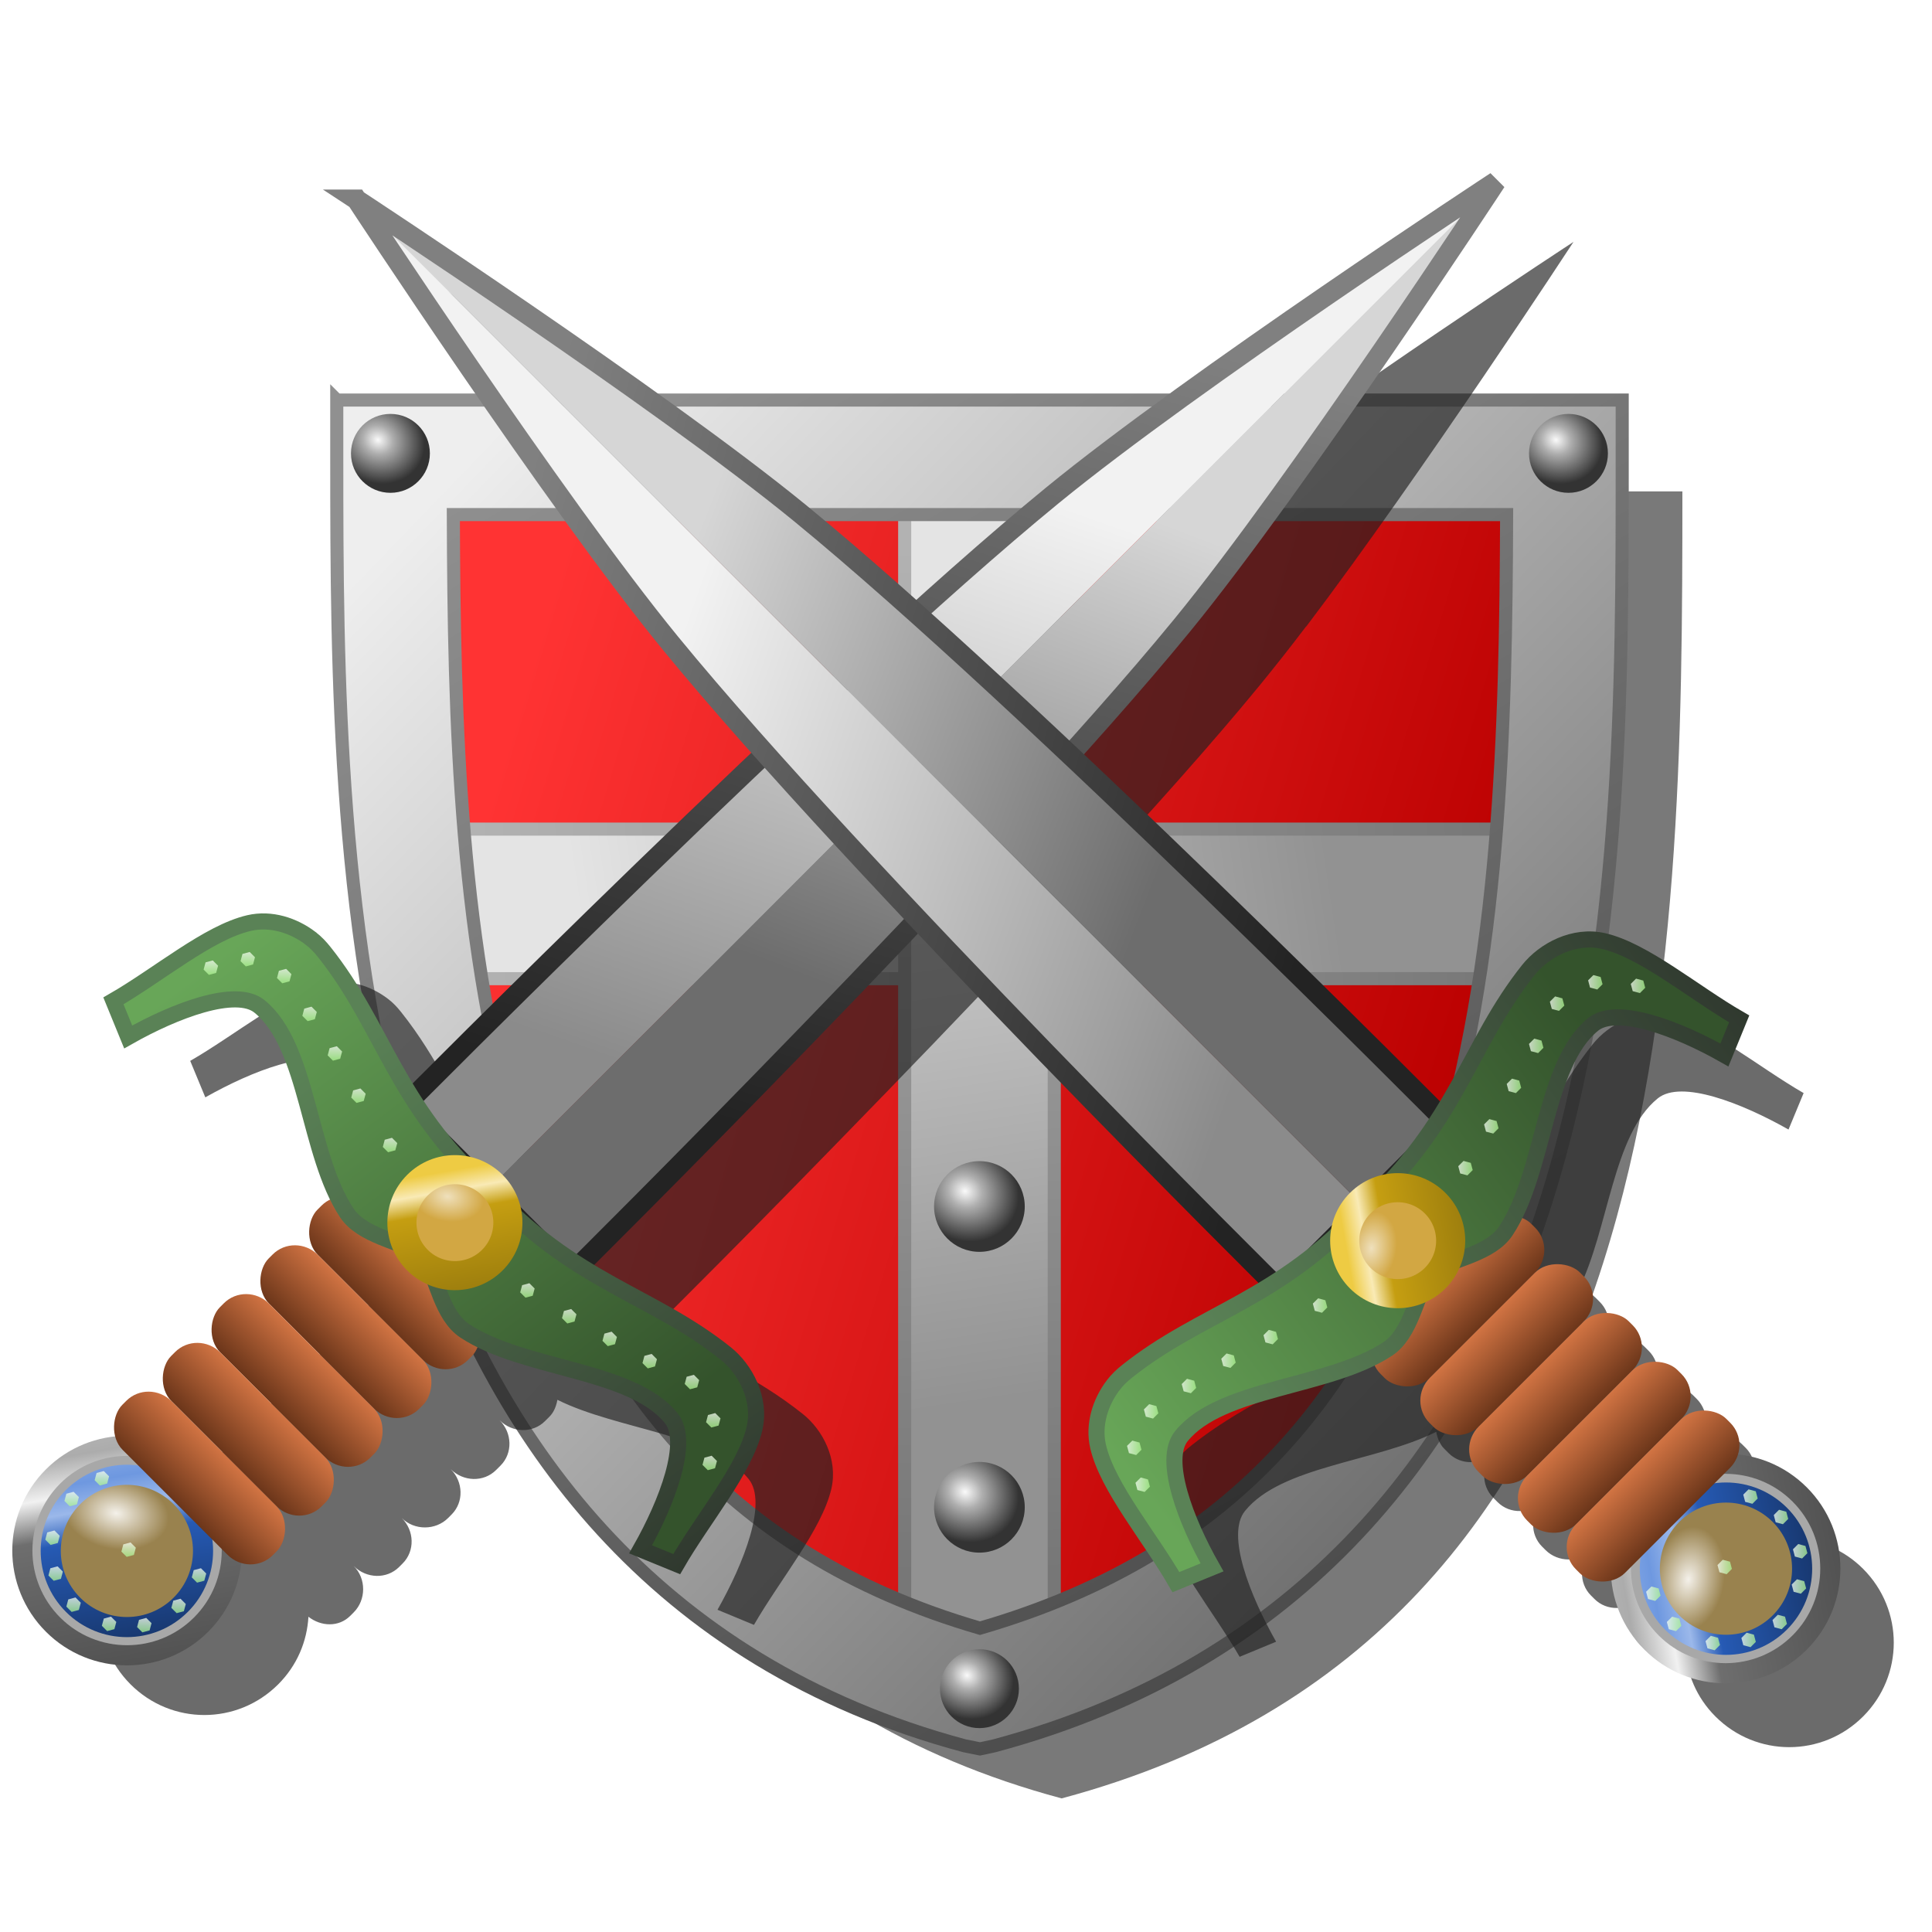 <?xml version="1.0" encoding="UTF-8" standalone="no"?>
<!-- Created with Inkscape (http://www.inkscape.org/) -->

<svg
   xmlns:dc="http://purl.org/dc/elements/1.1/"
   xmlns:cc="http://creativecommons.org/ns#"
   xmlns:rdf="http://www.w3.org/1999/02/22-rdf-syntax-ns#"
   xmlns:svg="http://www.w3.org/2000/svg"
   xmlns="http://www.w3.org/2000/svg"
   xmlns:xlink="http://www.w3.org/1999/xlink"
   xmlns:sodipodi="http://sodipodi.sourceforge.net/DTD/sodipodi-0.dtd"
   xmlns:inkscape="http://www.inkscape.org/namespaces/inkscape"
   width="48px"
   height="48px"
   id="svg2816"
   version="1.1"
   inkscape:version="0.47 r22583"
   sodipodi:docname="shield_yellow_swords_crossed.svg">
  <title
     id="title3746">Shield with Swords</title>
  <defs
     id="defs2818">
    <linearGradient
       inkscape:collect="always"
       id="linearGradient3708">
      <stop
         style="stop-color:#ff3333;stop-opacity:1"
         offset="0"
         id="stop3710" />
      <stop
         style="stop-color:#ba0000;stop-opacity:1"
         offset="1"
         id="stop3712" />
    </linearGradient>
    <linearGradient
       inkscape:collect="always"
       id="linearGradient3700">
      <stop
         style="stop-color:#777777;stop-opacity:1"
         offset="0"
         id="stop3702" />
      <stop
         style="stop-color:#b2b2b2;stop-opacity:1"
         offset="1"
         id="stop3704" />
    </linearGradient>
    <linearGradient
       id="linearGradient3650">
      <stop
         style="stop-color:#fafafa;stop-opacity:1"
         offset="0"
         id="stop3652" />
      <stop
         id="stop3658"
         offset="0.322"
         style="stop-color:#aeaeae;stop-opacity:1;" />
      <stop
         style="stop-color:#333333;stop-opacity:1"
         offset="1"
         id="stop3654" />
    </linearGradient>
    <linearGradient
       inkscape:collect="always"
       id="linearGradient3632">
      <stop
         style="stop-color:#4c4c4c;stop-opacity:1"
         offset="0"
         id="stop3634" />
      <stop
         style="stop-color:#909090;stop-opacity:1"
         offset="1"
         id="stop3636" />
    </linearGradient>
    <linearGradient
       inkscape:collect="always"
       id="linearGradient3624">
      <stop
         style="stop-color:#929292;stop-opacity:1"
         offset="0"
         id="stop3626" />
      <stop
         style="stop-color:#e4e4e4;stop-opacity:1"
         offset="1"
         id="stop3628" />
    </linearGradient>
    <linearGradient
       id="linearGradient3616"
       inkscape:collect="always">
      <stop
         id="stop3618"
         offset="0"
         style="stop-color:#727272;stop-opacity:1" />
      <stop
         id="stop3620"
         offset="1"
         style="stop-color:#eeeeee;stop-opacity:1" />
    </linearGradient>
    <linearGradient
       inkscape:collect="always"
       xlink:href="#linearGradient3616"
       id="linearGradient3614"
       gradientUnits="userSpaceOnUse"
       x1="37.144"
       y1="35.456"
       x2="6.856"
       y2="6.242"
       gradientTransform="translate(0.297,0)" />
    <linearGradient
       inkscape:collect="always"
       xlink:href="#linearGradient3624"
       id="linearGradient3630"
       x1="25.346"
       y1="33.571"
       x2="21.917"
       y2="10.857"
       gradientUnits="userSpaceOnUse"
       gradientTransform="translate(0.297,0)" />
    <linearGradient
       inkscape:collect="always"
       xlink:href="#linearGradient3632"
       id="linearGradient3638"
       x1="31.648"
       y1="41.408"
       x2="9.401"
       y2="4.48"
       gradientUnits="userSpaceOnUse"
       gradientTransform="translate(0.297,0)" />
    <radialGradient
       inkscape:collect="always"
       xlink:href="#linearGradient3650"
       id="radialGradient3662"
       gradientUnits="userSpaceOnUse"
       gradientTransform="matrix(1.063,0.591,-0.524,0.943,13.056,3.376)"
       cx="-3.274"
       cy="24.525"
       fx="-3.274"
       fy="24.525"
       r="0.643" />
    <radialGradient
       inkscape:collect="always"
       xlink:href="#linearGradient3650"
       id="radialGradient3670"
       gradientUnits="userSpaceOnUse"
       gradientTransform="matrix(1.063,0.591,-0.524,0.943,13.056,3.376)"
       cx="-3.274"
       cy="24.525"
       fx="-3.274"
       fy="24.525"
       r="0.643" />
    <radialGradient
       inkscape:collect="always"
       xlink:href="#linearGradient3650"
       id="radialGradient3678"
       gradientUnits="userSpaceOnUse"
       gradientTransform="matrix(1.063,0.591,-0.524,0.943,13.056,3.376)"
       cx="-3.274"
       cy="24.525"
       fx="-3.274"
       fy="24.525"
       r="0.643" />
    <radialGradient
       inkscape:collect="always"
       xlink:href="#linearGradient3650"
       id="radialGradient3686"
       gradientUnits="userSpaceOnUse"
       gradientTransform="matrix(1.063,0.591,-0.524,0.943,13.056,3.376)"
       cx="-3.274"
       cy="24.525"
       fx="-3.274"
       fy="24.525"
       r="0.643" />
    <radialGradient
       inkscape:collect="always"
       xlink:href="#linearGradient3650"
       id="radialGradient3690"
       gradientUnits="userSpaceOnUse"
       gradientTransform="matrix(1.063,0.591,-0.524,0.943,13.056,3.376)"
       cx="-3.274"
       cy="24.525"
       fx="-3.274"
       fy="24.525"
       r="0.643" />
    <radialGradient
       inkscape:collect="always"
       xlink:href="#linearGradient3650"
       id="radialGradient3694"
       gradientUnits="userSpaceOnUse"
       gradientTransform="matrix(1.063,0.591,-0.524,0.943,13.056,3.376)"
       cx="-3.274"
       cy="24.525"
       fx="-3.274"
       fy="24.525"
       r="0.643" />
    <radialGradient
       inkscape:collect="always"
       xlink:href="#linearGradient3650"
       id="radialGradient3698"
       gradientUnits="userSpaceOnUse"
       gradientTransform="matrix(1.063,0.591,-0.524,0.943,13.056,3.376)"
       cx="-3.274"
       cy="24.525"
       fx="-3.274"
       fy="24.525"
       r="0.643" />
    <linearGradient
       inkscape:collect="always"
       xlink:href="#linearGradient3700"
       id="linearGradient3706"
       x1="23.842"
       y1="39.054"
       x2="23.251"
       y2="7.616"
       gradientUnits="userSpaceOnUse"
       gradientTransform="translate(0.297,0)" />
    <linearGradient
       inkscape:collect="always"
       xlink:href="#linearGradient3708"
       id="linearGradient3714"
       x1="8.26"
       y1="16.68"
       x2="38.481"
       y2="25.805"
       gradientUnits="userSpaceOnUse"
       gradientTransform="translate(0.297,0)" />
    <filter
       inkscape:collect="always"
       id="filter3718">
      <feGaussianBlur
         inkscape:collect="always"
         stdDeviation="0.732"
         id="feGaussianBlur3720" />
    </filter>
    <linearGradient
       inkscape:collect="always"
       xlink:href="#linearGradient3624"
       id="linearGradient3736"
       gradientUnits="userSpaceOnUse"
       gradientTransform="translate(-42.257,1.071)"
       x1="25.346"
       y1="33.571"
       x2="21.917"
       y2="10.857" />
    <linearGradient
       inkscape:collect="always"
       xlink:href="#linearGradient3700"
       id="linearGradient3738"
       gradientUnits="userSpaceOnUse"
       gradientTransform="translate(-42.257,1.071)"
       x1="23.842"
       y1="39.054"
       x2="23.251"
       y2="7.616" />
    <linearGradient
       inkscape:collect="always"
       xlink:href="#linearGradient3624"
       id="linearGradient3742"
       gradientUnits="userSpaceOnUse"
       gradientTransform="matrix(1.007,0,0,0.831,-51.808,4.936)"
       x1="25.346"
       y1="33.571"
       x2="21.917"
       y2="10.857" />
    <linearGradient
       inkscape:collect="always"
       xlink:href="#linearGradient3700"
       id="linearGradient3744"
       gradientUnits="userSpaceOnUse"
       gradientTransform="matrix(1.007,0,0,0.831,-51.808,4.936)"
       x1="23.842"
       y1="39.054"
       x2="23.251"
       y2="7.616" />
    <inkscape:perspective
       id="perspective4956"
       inkscape:persp3d-origin="0.5 : 0.33333333 : 1"
       inkscape:vp_z="1 : 0.5 : 1"
       inkscape:vp_y="0 : 1000 : 0"
       inkscape:vp_x="0 : 0.5 : 1"
       sodipodi:type="inkscape:persp3d" />
    <linearGradient
       inkscape:collect="always"
       xlink:href="#linearGradient3735"
       id="linearGradient4284"
       gradientUnits="userSpaceOnUse"
       x1="5.929"
       y1="28.304"
       x2="10.571"
       y2="31.554" />
    <linearGradient
       id="linearGradient3735">
      <stop
         style="stop-color:#c1c1c1;stop-opacity:1"
         offset="0"
         id="stop3737" />
      <stop
         id="stop3739"
         offset="0.195"
         style="stop-color:#acacac;stop-opacity:1" />
      <stop
         id="stop3741"
         offset="0.314"
         style="stop-color:#f1f1f1;stop-opacity:1" />
      <stop
         id="stop3743"
         offset="0.439"
         style="stop-color:#6e6e6e;stop-opacity:1" />
      <stop
         style="stop-color:#494949;stop-opacity:1"
         offset="1"
         id="stop3745" />
    </linearGradient>
    <radialGradient
       inkscape:collect="always"
       xlink:href="#linearGradient3723"
       id="radialGradient4286"
       gradientUnits="userSpaceOnUse"
       gradientTransform="matrix(0.213,0.302,-0.446,0.315,19.892,18.075)"
       cx="5.979"
       cy="30.792"
       fx="5.979"
       fy="30.792"
       r="2.321" />
    <linearGradient
       id="linearGradient3723"
       inkscape:collect="always">
      <stop
         id="stop3725"
         offset="0"
         style="stop-color:#f4f1ea;stop-opacity:1" />
      <stop
         id="stop3727"
         offset="1"
         style="stop-color:#99824e;stop-opacity:1" />
    </linearGradient>
    <linearGradient
       inkscape:collect="always"
       xlink:href="#linearGradient3711"
       id="linearGradient4288"
       gradientUnits="userSpaceOnUse"
       x1="5.929"
       y1="28.304"
       x2="10.571"
       y2="31.554" />
    <linearGradient
       id="linearGradient3711">
      <stop
         id="stop3713"
         offset="0"
         style="stop-color:#93b2e8;stop-opacity:1" />
      <stop
         style="stop-color:#6e98e0;stop-opacity:1"
         offset="0.195"
         id="stop3715" />
      <stop
         style="stop-color:#9bb8ea;stop-opacity:1"
         offset="0.314"
         id="stop3717" />
      <stop
         style="stop-color:#265ab4;stop-opacity:1"
         offset="0.439"
         id="stop3719" />
      <stop
         id="stop3721"
         offset="1"
         style="stop-color:#142f5e;stop-opacity:1" />
    </linearGradient>
    <linearGradient
       inkscape:collect="always"
       xlink:href="#linearGradient3655"
       id="linearGradient4290"
       gradientUnits="userSpaceOnUse"
       gradientTransform="matrix(1,0,0,0.774,0.067,8.806)"
       x1="23.902"
       y1="41.214"
       x2="23.911"
       y2="39" />
    <linearGradient
       inkscape:collect="always"
       id="linearGradient3655">
      <stop
         style="stop-color:#6c361a;stop-opacity:1"
         offset="0"
         id="stop3657" />
      <stop
         style="stop-color:#d27443;stop-opacity:1"
         offset="1"
         id="stop3659" />
    </linearGradient>
    <linearGradient
       inkscape:collect="always"
       xlink:href="#linearGradient3611"
       id="linearGradient4292"
       gradientUnits="userSpaceOnUse"
       x1="18.497"
       y1="16.071"
       x2="25.714"
       y2="31.143" />
    <linearGradient
       inkscape:collect="always"
       id="linearGradient3611">
      <stop
         style="stop-color:#f2f2f2;stop-opacity:1"
         offset="0"
         id="stop3613" />
      <stop
         style="stop-color:#8b8b8b;stop-opacity:1"
         offset="1"
         id="stop3615" />
    </linearGradient>
    <linearGradient
       inkscape:collect="always"
       xlink:href="#linearGradient3603"
       id="linearGradient4294"
       gradientUnits="userSpaceOnUse"
       x1="21.143"
       y1="14.214"
       x2="26.717"
       y2="26.786" />
    <linearGradient
       inkscape:collect="always"
       id="linearGradient3603">
      <stop
         style="stop-color:#d6d6d6;stop-opacity:1"
         offset="0"
         id="stop3605" />
      <stop
         style="stop-color:#6d6d6d;stop-opacity:1"
         offset="1"
         id="stop3607" />
    </linearGradient>
    <linearGradient
       inkscape:collect="always"
       xlink:href="#linearGradient3624-5"
       id="linearGradient4296"
       gradientUnits="userSpaceOnUse"
       x1="29.449"
       y1="29.717"
       x2="18.971"
       y2="10.645" />
    <linearGradient
       inkscape:collect="always"
       id="linearGradient3624-5">
      <stop
         style="stop-color:#232323;stop-opacity:1"
         offset="0"
         id="stop3626-2" />
      <stop
         style="stop-color:#808080;stop-opacity:1"
         offset="1"
         id="stop3628-3" />
    </linearGradient>
    <linearGradient
       inkscape:collect="always"
       xlink:href="#linearGradient3637"
       id="linearGradient4298"
       gradientUnits="userSpaceOnUse"
       gradientTransform="matrix(0.65,0,0,1,8.315,0)"
       x1="10.634"
       y1="35.266"
       x2="34.071"
       y2="40.219" />
    <linearGradient
       inkscape:collect="always"
       id="linearGradient3637">
      <stop
         style="stop-color:#68a658;stop-opacity:1"
         offset="0"
         id="stop3639" />
      <stop
         style="stop-color:#34532c;stop-opacity:1"
         offset="1"
         id="stop3641" />
    </linearGradient>
    <linearGradient
       inkscape:collect="always"
       xlink:href="#linearGradient3645"
       id="linearGradient4300"
       gradientUnits="userSpaceOnUse"
       gradientTransform="matrix(0.65,0,0,1,8.315,0)"
       x1="16.062"
       y1="35.066"
       x2="39.2"
       y2="40.419" />
    <linearGradient
       inkscape:collect="always"
       id="linearGradient3645">
      <stop
         style="stop-color:#5a8256;stop-opacity:1"
         offset="0"
         id="stop3647" />
      <stop
         style="stop-color:#30392f;stop-opacity:1"
         offset="1"
         id="stop3649" />
    </linearGradient>
    <linearGradient
       inkscape:collect="always"
       xlink:href="#linearGradient3655"
       id="linearGradient4302"
       gradientUnits="userSpaceOnUse"
       gradientTransform="matrix(1,0,0,0.774,0.067,10.521)"
       x1="23.902"
       y1="41.214"
       x2="23.911"
       y2="39" />
    <linearGradient
       inkscape:collect="always"
       xlink:href="#linearGradient3655"
       id="linearGradient4304"
       gradientUnits="userSpaceOnUse"
       gradientTransform="matrix(1,0,0,0.774,0.067,12.235)"
       x1="23.902"
       y1="41.214"
       x2="23.911"
       y2="39" />
    <linearGradient
       inkscape:collect="always"
       xlink:href="#linearGradient3655"
       id="linearGradient4306"
       gradientUnits="userSpaceOnUse"
       gradientTransform="matrix(1,0,0,0.774,0.067,13.949)"
       x1="23.902"
       y1="41.214"
       x2="23.911"
       y2="39" />
    <linearGradient
       inkscape:collect="always"
       xlink:href="#linearGradient3655"
       id="linearGradient4308"
       gradientUnits="userSpaceOnUse"
       gradientTransform="matrix(1,0,0,0.774,0.067,15.664)"
       x1="23.902"
       y1="41.214"
       x2="23.911"
       y2="39" />
    <radialGradient
       inkscape:collect="always"
       xlink:href="#linearGradient3697"
       id="radialGradient4310"
       gradientUnits="userSpaceOnUse"
       gradientTransform="matrix(0.213,0.302,-0.446,0.315,19.892,18.075)"
       cx="5.979"
       cy="30.792"
       fx="5.979"
       fy="30.792"
       r="2.321" />
    <linearGradient
       inkscape:collect="always"
       id="linearGradient3697">
      <stop
         style="stop-color:#efe0bc;stop-opacity:1"
         offset="0"
         id="stop3699" />
      <stop
         style="stop-color:#d2a743;stop-opacity:1"
         offset="1"
         id="stop3701" />
    </linearGradient>
    <linearGradient
       inkscape:collect="always"
       xlink:href="#linearGradient3683"
       id="linearGradient4312"
       gradientUnits="userSpaceOnUse"
       x1="5.929"
       y1="28.304"
       x2="10.571"
       y2="31.554" />
    <linearGradient
       id="linearGradient3683">
      <stop
         style="stop-color:#eecb43;stop-opacity:1"
         offset="0"
         id="stop3685" />
      <stop
         id="stop3695"
         offset="0.195"
         style="stop-color:#eecb43;stop-opacity:1" />
      <stop
         id="stop3693"
         offset="0.314"
         style="stop-color:#f9eab5;stop-opacity:1" />
      <stop
         id="stop3691"
         offset="0.439"
         style="stop-color:#c59e11;stop-opacity:1" />
      <stop
         style="stop-color:#987a0d;stop-opacity:1"
         offset="1"
         id="stop3687" />
    </linearGradient>
    <linearGradient
       inkscape:collect="always"
       xlink:href="#linearGradient3749"
       id="linearGradient4314"
       gradientUnits="userSpaceOnUse"
       x1="20.399"
       y1="49.899"
       x2="19.321"
       y2="48.773" />
    <linearGradient
       inkscape:collect="always"
       id="linearGradient3749">
      <stop
         style="stop-color:#adf491;stop-opacity:1"
         offset="0"
         id="stop3751" />
      <stop
         style="stop-color:#ffffff;stop-opacity:1"
         offset="1"
         id="stop3753" />
    </linearGradient>
    <linearGradient
       inkscape:collect="always"
       xlink:href="#linearGradient3749"
       id="linearGradient4316"
       gradientUnits="userSpaceOnUse"
       x1="20.399"
       y1="49.899"
       x2="19.321"
       y2="48.773" />
    <linearGradient
       inkscape:collect="always"
       xlink:href="#linearGradient3749"
       id="linearGradient4318"
       gradientUnits="userSpaceOnUse"
       x1="20.399"
       y1="49.899"
       x2="19.321"
       y2="48.773" />
    <linearGradient
       inkscape:collect="always"
       xlink:href="#linearGradient3749"
       id="linearGradient4320"
       gradientUnits="userSpaceOnUse"
       x1="20.399"
       y1="49.899"
       x2="19.321"
       y2="48.773" />
    <linearGradient
       inkscape:collect="always"
       xlink:href="#linearGradient3749"
       id="linearGradient4322"
       gradientUnits="userSpaceOnUse"
       x1="20.399"
       y1="49.899"
       x2="19.321"
       y2="48.773" />
    <linearGradient
       inkscape:collect="always"
       xlink:href="#linearGradient3749"
       id="linearGradient4324"
       gradientUnits="userSpaceOnUse"
       x1="20.399"
       y1="49.899"
       x2="19.321"
       y2="48.773" />
    <linearGradient
       inkscape:collect="always"
       xlink:href="#linearGradient3749"
       id="linearGradient4326"
       gradientUnits="userSpaceOnUse"
       x1="20.399"
       y1="49.899"
       x2="19.321"
       y2="48.773" />
    <linearGradient
       inkscape:collect="always"
       xlink:href="#linearGradient3749"
       id="linearGradient4328"
       gradientUnits="userSpaceOnUse"
       x1="20.399"
       y1="49.899"
       x2="19.321"
       y2="48.773" />
    <linearGradient
       inkscape:collect="always"
       xlink:href="#linearGradient3749"
       id="linearGradient4330"
       gradientUnits="userSpaceOnUse"
       x1="20.399"
       y1="49.899"
       x2="19.321"
       y2="48.773" />
    <linearGradient
       inkscape:collect="always"
       xlink:href="#linearGradient3749"
       id="linearGradient4332"
       gradientUnits="userSpaceOnUse"
       x1="20.399"
       y1="49.899"
       x2="19.321"
       y2="48.773" />
    <linearGradient
       inkscape:collect="always"
       xlink:href="#linearGradient3749"
       id="linearGradient4334"
       gradientUnits="userSpaceOnUse"
       x1="20.399"
       y1="49.899"
       x2="19.321"
       y2="48.773" />
    <linearGradient
       inkscape:collect="always"
       xlink:href="#linearGradient3749"
       id="linearGradient4336"
       gradientUnits="userSpaceOnUse"
       x1="20.399"
       y1="49.899"
       x2="19.321"
       y2="48.773" />
    <linearGradient
       inkscape:collect="always"
       xlink:href="#linearGradient3749"
       id="linearGradient4338"
       gradientUnits="userSpaceOnUse"
       x1="20.399"
       y1="49.899"
       x2="19.321"
       y2="48.773" />
    <linearGradient
       inkscape:collect="always"
       xlink:href="#linearGradient3749"
       id="linearGradient4340"
       gradientUnits="userSpaceOnUse"
       x1="20.399"
       y1="49.899"
       x2="19.321"
       y2="48.773" />
    <linearGradient
       inkscape:collect="always"
       xlink:href="#linearGradient3749"
       id="linearGradient4342"
       gradientUnits="userSpaceOnUse"
       x1="20.399"
       y1="49.899"
       x2="19.321"
       y2="48.773" />
    <linearGradient
       inkscape:collect="always"
       xlink:href="#linearGradient3749"
       id="linearGradient4344"
       gradientUnits="userSpaceOnUse"
       x1="20.399"
       y1="49.899"
       x2="19.321"
       y2="48.773" />
    <linearGradient
       inkscape:collect="always"
       xlink:href="#linearGradient3749"
       id="linearGradient4346"
       gradientUnits="userSpaceOnUse"
       x1="20.399"
       y1="49.899"
       x2="19.321"
       y2="48.773" />
    <linearGradient
       inkscape:collect="always"
       xlink:href="#linearGradient3749"
       id="linearGradient4348"
       gradientUnits="userSpaceOnUse"
       x1="20.399"
       y1="49.899"
       x2="19.321"
       y2="48.773" />
    <linearGradient
       inkscape:collect="always"
       xlink:href="#linearGradient3749"
       id="linearGradient4350"
       gradientUnits="userSpaceOnUse"
       x1="20.399"
       y1="49.899"
       x2="19.321"
       y2="48.773" />
    <linearGradient
       inkscape:collect="always"
       xlink:href="#linearGradient3749"
       id="linearGradient4352"
       gradientUnits="userSpaceOnUse"
       x1="20.399"
       y1="49.899"
       x2="19.321"
       y2="48.773" />
    <linearGradient
       inkscape:collect="always"
       xlink:href="#linearGradient3749"
       id="linearGradient4354"
       gradientUnits="userSpaceOnUse"
       x1="20.399"
       y1="49.899"
       x2="19.321"
       y2="48.773" />
    <linearGradient
       inkscape:collect="always"
       xlink:href="#linearGradient3749"
       id="linearGradient4356"
       gradientUnits="userSpaceOnUse"
       x1="20.399"
       y1="49.899"
       x2="19.321"
       y2="48.773" />
    <linearGradient
       inkscape:collect="always"
       xlink:href="#linearGradient3749"
       id="linearGradient4358"
       gradientUnits="userSpaceOnUse"
       x1="20.399"
       y1="49.899"
       x2="19.321"
       y2="48.773" />
    <linearGradient
       inkscape:collect="always"
       xlink:href="#linearGradient3749"
       id="linearGradient4360"
       gradientUnits="userSpaceOnUse"
       x1="20.399"
       y1="49.899"
       x2="19.321"
       y2="48.773" />
    <linearGradient
       inkscape:collect="always"
       xlink:href="#linearGradient3735"
       id="linearGradient3887"
       gradientUnits="userSpaceOnUse"
       x1="5.929"
       y1="28.304"
       x2="10.571"
       y2="31.554" />
    <linearGradient
       id="linearGradient5207">
      <stop
         style="stop-color:#c1c1c1;stop-opacity:1"
         offset="0"
         id="stop5209" />
      <stop
         id="stop5211"
         offset="0.195"
         style="stop-color:#acacac;stop-opacity:1" />
      <stop
         id="stop5213"
         offset="0.314"
         style="stop-color:#f1f1f1;stop-opacity:1" />
      <stop
         id="stop5215"
         offset="0.439"
         style="stop-color:#6e6e6e;stop-opacity:1" />
      <stop
         style="stop-color:#494949;stop-opacity:1"
         offset="1"
         id="stop5217" />
    </linearGradient>
    <radialGradient
       inkscape:collect="always"
       xlink:href="#linearGradient3723"
       id="radialGradient3889"
       gradientUnits="userSpaceOnUse"
       gradientTransform="matrix(0.213,0.302,-0.446,0.315,19.892,18.075)"
       cx="5.979"
       cy="30.792"
       fx="5.979"
       fy="30.792"
       r="2.321" />
    <linearGradient
       inkscape:collect="always"
       xlink:href="#linearGradient3711"
       id="linearGradient3891"
       gradientUnits="userSpaceOnUse"
       x1="5.929"
       y1="28.304"
       x2="10.571"
       y2="31.554" />
    <linearGradient
       id="linearGradient5227">
      <stop
         id="stop5229"
         offset="0"
         style="stop-color:#93b2e8;stop-opacity:1" />
      <stop
         style="stop-color:#6e98e0;stop-opacity:1"
         offset="0.195"
         id="stop5231" />
      <stop
         style="stop-color:#9bb8ea;stop-opacity:1"
         offset="0.314"
         id="stop5233" />
      <stop
         style="stop-color:#265ab4;stop-opacity:1"
         offset="0.439"
         id="stop5235" />
      <stop
         id="stop5237"
         offset="1"
         style="stop-color:#142f5e;stop-opacity:1" />
    </linearGradient>
    <linearGradient
       inkscape:collect="always"
       xlink:href="#linearGradient3655"
       id="linearGradient3893"
       gradientUnits="userSpaceOnUse"
       gradientTransform="matrix(1,0,0,0.774,0.067,8.806)"
       x1="23.902"
       y1="41.214"
       x2="23.911"
       y2="39" />
    <linearGradient
       inkscape:collect="always"
       xlink:href="#linearGradient3611"
       id="linearGradient3895"
       gradientUnits="userSpaceOnUse"
       x1="18.497"
       y1="16.071"
       x2="25.714"
       y2="31.143" />
    <linearGradient
       inkscape:collect="always"
       xlink:href="#linearGradient3603"
       id="linearGradient3897"
       gradientUnits="userSpaceOnUse"
       x1="21.143"
       y1="14.214"
       x2="26.717"
       y2="26.786" />
    <linearGradient
       inkscape:collect="always"
       xlink:href="#linearGradient3624-5"
       id="linearGradient3899"
       gradientUnits="userSpaceOnUse"
       x1="29.449"
       y1="29.717"
       x2="18.971"
       y2="10.645" />
    <linearGradient
       inkscape:collect="always"
       xlink:href="#linearGradient3637"
       id="linearGradient3901"
       gradientUnits="userSpaceOnUse"
       gradientTransform="matrix(0.65,0,0,1,8.315,0)"
       x1="10.634"
       y1="35.266"
       x2="34.071"
       y2="40.219" />
    <linearGradient
       inkscape:collect="always"
       xlink:href="#linearGradient3645"
       id="linearGradient3903"
       gradientUnits="userSpaceOnUse"
       gradientTransform="matrix(0.65,0,0,1,8.315,0)"
       x1="16.062"
       y1="35.066"
       x2="39.2"
       y2="40.419" />
    <linearGradient
       inkscape:collect="always"
       xlink:href="#linearGradient3655"
       id="linearGradient3905"
       gradientUnits="userSpaceOnUse"
       gradientTransform="matrix(1,0,0,0.774,0.067,10.521)"
       x1="23.902"
       y1="41.214"
       x2="23.911"
       y2="39" />
    <linearGradient
       inkscape:collect="always"
       xlink:href="#linearGradient3655"
       id="linearGradient3907"
       gradientUnits="userSpaceOnUse"
       gradientTransform="matrix(1,0,0,0.774,0.067,12.235)"
       x1="23.902"
       y1="41.214"
       x2="23.911"
       y2="39" />
    <linearGradient
       inkscape:collect="always"
       xlink:href="#linearGradient3655"
       id="linearGradient3909"
       gradientUnits="userSpaceOnUse"
       gradientTransform="matrix(1,0,0,0.774,0.067,13.949)"
       x1="23.902"
       y1="41.214"
       x2="23.911"
       y2="39" />
    <linearGradient
       inkscape:collect="always"
       xlink:href="#linearGradient3655"
       id="linearGradient3911"
       gradientUnits="userSpaceOnUse"
       gradientTransform="matrix(1,0,0,0.774,0.067,15.664)"
       x1="23.902"
       y1="41.214"
       x2="23.911"
       y2="39" />
    <radialGradient
       inkscape:collect="always"
       xlink:href="#linearGradient3697"
       id="radialGradient3913"
       gradientUnits="userSpaceOnUse"
       gradientTransform="matrix(0.213,0.302,-0.446,0.315,19.892,18.075)"
       cx="5.979"
       cy="30.792"
       fx="5.979"
       fy="30.792"
       r="2.321" />
    <linearGradient
       inkscape:collect="always"
       xlink:href="#linearGradient3683"
       id="linearGradient3915"
       gradientUnits="userSpaceOnUse"
       x1="5.929"
       y1="28.304"
       x2="10.571"
       y2="31.554" />
    <linearGradient
       id="linearGradient5317">
      <stop
         style="stop-color:#eecb43;stop-opacity:1"
         offset="0"
         id="stop5319" />
      <stop
         id="stop5321"
         offset="0.195"
         style="stop-color:#eecb43;stop-opacity:1" />
      <stop
         id="stop5323"
         offset="0.314"
         style="stop-color:#f9eab5;stop-opacity:1" />
      <stop
         id="stop5325"
         offset="0.439"
         style="stop-color:#c59e11;stop-opacity:1" />
      <stop
         style="stop-color:#987a0d;stop-opacity:1"
         offset="1"
         id="stop5327" />
    </linearGradient>
    <linearGradient
       inkscape:collect="always"
       xlink:href="#linearGradient3749"
       id="linearGradient3917"
       gradientUnits="userSpaceOnUse"
       x1="20.399"
       y1="49.899"
       x2="19.321"
       y2="48.773" />
    <linearGradient
       inkscape:collect="always"
       xlink:href="#linearGradient3749"
       id="linearGradient3919"
       gradientUnits="userSpaceOnUse"
       x1="20.399"
       y1="49.899"
       x2="19.321"
       y2="48.773" />
    <linearGradient
       inkscape:collect="always"
       xlink:href="#linearGradient3749"
       id="linearGradient3921"
       gradientUnits="userSpaceOnUse"
       x1="20.399"
       y1="49.899"
       x2="19.321"
       y2="48.773" />
    <linearGradient
       inkscape:collect="always"
       xlink:href="#linearGradient3749"
       id="linearGradient3923"
       gradientUnits="userSpaceOnUse"
       x1="20.399"
       y1="49.899"
       x2="19.321"
       y2="48.773" />
    <linearGradient
       inkscape:collect="always"
       xlink:href="#linearGradient3749"
       id="linearGradient3925"
       gradientUnits="userSpaceOnUse"
       x1="20.399"
       y1="49.899"
       x2="19.321"
       y2="48.773" />
    <linearGradient
       inkscape:collect="always"
       xlink:href="#linearGradient3749"
       id="linearGradient3927"
       gradientUnits="userSpaceOnUse"
       x1="20.399"
       y1="49.899"
       x2="19.321"
       y2="48.773" />
    <linearGradient
       inkscape:collect="always"
       xlink:href="#linearGradient3749"
       id="linearGradient3929"
       gradientUnits="userSpaceOnUse"
       x1="20.399"
       y1="49.899"
       x2="19.321"
       y2="48.773" />
    <linearGradient
       inkscape:collect="always"
       xlink:href="#linearGradient3749"
       id="linearGradient3931"
       gradientUnits="userSpaceOnUse"
       x1="20.399"
       y1="49.899"
       x2="19.321"
       y2="48.773" />
    <linearGradient
       inkscape:collect="always"
       xlink:href="#linearGradient3749"
       id="linearGradient3933"
       gradientUnits="userSpaceOnUse"
       x1="20.399"
       y1="49.899"
       x2="19.321"
       y2="48.773" />
    <linearGradient
       inkscape:collect="always"
       xlink:href="#linearGradient3749"
       id="linearGradient3935"
       gradientUnits="userSpaceOnUse"
       x1="20.399"
       y1="49.899"
       x2="19.321"
       y2="48.773" />
    <linearGradient
       inkscape:collect="always"
       xlink:href="#linearGradient3749"
       id="linearGradient3937"
       gradientUnits="userSpaceOnUse"
       x1="20.399"
       y1="49.899"
       x2="19.321"
       y2="48.773" />
    <linearGradient
       inkscape:collect="always"
       xlink:href="#linearGradient3749"
       id="linearGradient3939"
       gradientUnits="userSpaceOnUse"
       x1="20.399"
       y1="49.899"
       x2="19.321"
       y2="48.773" />
    <linearGradient
       inkscape:collect="always"
       xlink:href="#linearGradient3749"
       id="linearGradient3941"
       gradientUnits="userSpaceOnUse"
       x1="20.399"
       y1="49.899"
       x2="19.321"
       y2="48.773" />
    <linearGradient
       inkscape:collect="always"
       xlink:href="#linearGradient3749"
       id="linearGradient3943"
       gradientUnits="userSpaceOnUse"
       x1="20.399"
       y1="49.899"
       x2="19.321"
       y2="48.773" />
    <linearGradient
       inkscape:collect="always"
       xlink:href="#linearGradient3749"
       id="linearGradient3945"
       gradientUnits="userSpaceOnUse"
       x1="20.399"
       y1="49.899"
       x2="19.321"
       y2="48.773" />
    <linearGradient
       inkscape:collect="always"
       xlink:href="#linearGradient3749"
       id="linearGradient3947"
       gradientUnits="userSpaceOnUse"
       x1="20.399"
       y1="49.899"
       x2="19.321"
       y2="48.773" />
    <linearGradient
       inkscape:collect="always"
       xlink:href="#linearGradient3749"
       id="linearGradient3949"
       gradientUnits="userSpaceOnUse"
       x1="20.399"
       y1="49.899"
       x2="19.321"
       y2="48.773" />
    <linearGradient
       inkscape:collect="always"
       xlink:href="#linearGradient3749"
       id="linearGradient3951"
       gradientUnits="userSpaceOnUse"
       x1="20.399"
       y1="49.899"
       x2="19.321"
       y2="48.773" />
    <linearGradient
       inkscape:collect="always"
       xlink:href="#linearGradient3749"
       id="linearGradient3953"
       gradientUnits="userSpaceOnUse"
       x1="20.399"
       y1="49.899"
       x2="19.321"
       y2="48.773" />
    <linearGradient
       inkscape:collect="always"
       xlink:href="#linearGradient3749"
       id="linearGradient3955"
       gradientUnits="userSpaceOnUse"
       x1="20.399"
       y1="49.899"
       x2="19.321"
       y2="48.773" />
    <linearGradient
       inkscape:collect="always"
       xlink:href="#linearGradient3749"
       id="linearGradient3957"
       gradientUnits="userSpaceOnUse"
       x1="20.399"
       y1="49.899"
       x2="19.321"
       y2="48.773" />
    <linearGradient
       inkscape:collect="always"
       xlink:href="#linearGradient3749"
       id="linearGradient3959"
       gradientUnits="userSpaceOnUse"
       x1="20.399"
       y1="49.899"
       x2="19.321"
       y2="48.773" />
    <linearGradient
       inkscape:collect="always"
       xlink:href="#linearGradient3749"
       id="linearGradient3961"
       gradientUnits="userSpaceOnUse"
       x1="20.399"
       y1="49.899"
       x2="19.321"
       y2="48.773" />
    <linearGradient
       inkscape:collect="always"
       xlink:href="#linearGradient3749"
       id="linearGradient3963"
       gradientUnits="userSpaceOnUse"
       x1="20.399"
       y1="49.899"
       x2="19.321"
       y2="48.773" />
    <filter
       color-interpolation-filters="sRGB"
       inkscape:collect="always"
       id="filter4206">
      <feGaussianBlur
         inkscape:collect="always"
         stdDeviation="0.704"
         id="feGaussianBlur4208" />
    </filter>
  </defs>
  <sodipodi:namedview
     id="base"
     pagecolor="#ffffff"
     bordercolor="#666666"
     borderopacity="1.0"
     inkscape:pageopacity="0.0"
     inkscape:pageshadow="2"
     inkscape:zoom="8"
     inkscape:cx="16.156347"
     inkscape:cy="15.030083"
     inkscape:current-layer="g3722"
     showgrid="true"
     inkscape:grid-bbox="true"
     inkscape:document-units="px"
     inkscape:window-width="1680"
     inkscape:window-height="1000"
     inkscape:window-x="-8"
     inkscape:window-y="-8"
     inkscape:window-maximized="1"
     inkscape:snap-global="false">
    <inkscape:grid
       type="xygrid"
       id="grid2812"
       empspacing="12"
       visible="true"
       enabled="false"
       snapvisiblegridlinesonly="true"
       dotted="false" />
    <inkscape:grid
       type="xygrid"
       id="grid2818"
       empspacing="16"
       visible="true"
       enabled="false"
       snapvisiblegridlinesonly="true" />
    <inkscape:grid
       type="xygrid"
       id="grid2820"
       empspacing="4"
       visible="true"
       enabled="false"
       snapvisiblegridlinesonly="true" />
  </sodipodi:namedview>
  <g
     id="layer1"
     inkscape:label="Layer 1"
     inkscape:groupmode="layer">
    <path
       sodipodi:nodetypes="cccc"
       id="path3716"
       d="m 9.323,7.094 35.783,-1e-6 c 0,13.855 -0.133,32.912 -17.891,37.67 C 9.414,39.995 9.323,20.052 9.323,7.094 z"
       style="opacity:0.788;fill:#262626;fill-opacity:1;stroke:none;filter:url(#filter3718)"
       transform="matrix(0.862,0,0,0.862,2.917,6.094)" />
    <g
       id="g3722"
       transform="matrix(0.813,0,0,0.813,4.823,7.373)">
      <path
         sodipodi:nodetypes="cccc"
         id="path3597"
         d="m 6.12,4.907 35.783,-1e-6 c 0,13.855 -0.133,32.912 -17.891,37.67 C 6.211,37.808 6.12,17.865 6.12,4.907 z"
         style="fill:url(#linearGradient3714);fill-opacity:1;stroke:none" />
      <rect
         style="fill:url(#linearGradient3736);fill-opacity:1;stroke:url(#linearGradient3738);stroke-width:0.4;stroke-linecap:round;stroke-linejoin:round;stroke-miterlimit:4;stroke-opacity:1;stroke-dasharray:none;stroke-dashoffset:0"
         id="rect3734"
         width="4.571"
         height="36.143"
         x="-20.839"
         y="5.929"
         transform="matrix(0,-1,1,0,0,0)" />
      <rect
         y="4.857"
         x="21.714"
         height="36.143"
         width="4.571"
         id="rect3622"
         style="fill:url(#linearGradient3630);fill-opacity:1;stroke:url(#linearGradient3706);stroke-width:0.4;stroke-linecap:round;stroke-linejoin:round;stroke-miterlimit:4;stroke-opacity:1;stroke-dasharray:none;stroke-dashoffset:0" />
      <path
         id="path3600"
         d="m 4.359,3.156 0,1.75 c 2e-7,6.483 0.015,14.877 2.375,22.438 2.36,7.56 7.324,14.395 16.812,16.938 l 0.469,0.094 0.438,-0.094 c 9.443,-2.53 14.474,-9.135 16.844,-16.594 2.37,-7.459 2.344,-15.848 2.344,-22.781 l 0,-1.75 -1.75,0 -35.781,0 -1.75,0 z m 3.562,3.5 32.188,0 c -0.022,6.523 -0.191,13.783 -2.156,19.969 -2.09,6.579 -5.981,11.753 -13.938,14.062 -7.972,-2.312 -11.876,-7.701 -13.969,-14.406 -1.959,-6.276 -2.104,-13.463 -2.125,-19.625 z"
         style="font-size:medium;font-style:normal;font-variant:normal;font-weight:normal;font-stretch:normal;text-indent:0;text-align:start;text-decoration:none;line-height:normal;letter-spacing:normal;word-spacing:normal;text-transform:none;direction:ltr;block-progression:tb;writing-mode:lr-tb;text-anchor:start;color:#000000;fill:url(#linearGradient3614);fill-opacity:1;stroke:url(#linearGradient3638);stroke-width:0.4;stroke-miterlimit:4;stroke-opacity:1;stroke-dasharray:none;marker:none;visibility:visible;display:inline;overflow:visible;enable-background:accumulate;font-family:Bitstream Vera Sans;-inkscape-font-specification:Bitstream Vera Sans" />
      <path
         sodipodi:type="arc"
         style="fill:url(#radialGradient3662);fill-opacity:1;stroke:none"
         id="path3660"
         sodipodi:cx="-3.0714285"
         sodipodi:cy="24.785715"
         sodipodi:rx="0.64285713"
         sodipodi:ry="0.64285713"
         d="m -2.429,24.786 c 0,0.355 -0.288,0.643 -0.643,0.643 -0.355,0 -0.643,-0.288 -0.643,-0.643 0,-0.355 0.288,-0.643 0.643,-0.643 0.355,0 0.643,0.288 0.643,0.643 z"
         transform="matrix(2.155,0,0,2.155,30.618,-16.421)" />
      <path
         sodipodi:type="arc"
         style="fill:url(#radialGradient3670);fill-opacity:1;stroke:none"
         id="path3668"
         sodipodi:cx="-3.0714285"
         sodipodi:cy="24.785715"
         sodipodi:rx="0.64285713"
         sodipodi:ry="0.64285713"
         d="m -2.429,24.786 c 0,0.355 -0.288,0.643 -0.643,0.643 -0.355,0 -0.643,-0.288 -0.643,-0.643 0,-0.355 0.288,-0.643 0.643,-0.643 0.355,0 0.643,0.288 0.643,0.643 z"
         transform="matrix(2.155,0,0,2.155,30.618,-25.613)" />
      <path
         sodipodi:type="arc"
         style="fill:url(#radialGradient3678);fill-opacity:1;stroke:none"
         id="path3676"
         sodipodi:cx="-3.0714285"
         sodipodi:cy="24.785715"
         sodipodi:rx="0.64285713"
         sodipodi:ry="0.64285713"
         d="m -2.429,24.786 c 0,0.355 -0.288,0.643 -0.643,0.643 -0.355,0 -0.643,-0.288 -0.643,-0.643 0,-0.355 0.288,-0.643 0.643,-0.643 0.355,0 0.643,0.288 0.643,0.643 z"
         transform="matrix(2.155,0,0,2.155,30.618,-34.806)" />
      <path
         sodipodi:type="arc"
         style="fill:url(#radialGradient3686);fill-opacity:1;stroke:none"
         id="path3684"
         sodipodi:cx="-3.0714285"
         sodipodi:cy="24.785715"
         sodipodi:rx="0.64285713"
         sodipodi:ry="0.64285713"
         d="m -2.429,24.786 c 0,0.355 -0.288,0.643 -0.643,0.643 -0.355,0 -0.643,-0.288 -0.643,-0.643 0,-0.355 0.288,-0.643 0.643,-0.643 0.355,0 0.643,0.288 0.643,0.643 z"
         transform="matrix(2.155,0,0,2.155,30.618,-43.999)" />
      <path
         transform="matrix(1.875,0,0,1.875,11.759,-41.688)"
         d="m -2.429,24.786 c 0,0.355 -0.288,0.643 -0.643,0.643 -0.355,0 -0.643,-0.288 -0.643,-0.643 0,-0.355 0.288,-0.643 0.643,-0.643 0.355,0 0.643,0.288 0.643,0.643 z"
         sodipodi:ry="0.64285713"
         sodipodi:rx="0.64285713"
         sodipodi:cy="24.785715"
         sodipodi:cx="-3.0714285"
         id="path3688"
         style="fill:url(#radialGradient3690);fill-opacity:1;stroke:none"
         sodipodi:type="arc" />
      <path
         sodipodi:type="arc"
         style="fill:url(#radialGradient3694);fill-opacity:1;stroke:none"
         id="path3692"
         sodipodi:cx="-3.0714285"
         sodipodi:cy="24.785715"
         sodipodi:rx="0.64285713"
         sodipodi:ry="0.64285713"
         d="m -2.429,24.786 c 0,0.355 -0.288,0.643 -0.643,0.643 -0.355,0 -0.643,-0.288 -0.643,-0.643 0,-0.355 0.288,-0.643 0.643,-0.643 0.355,0 0.643,0.288 0.643,0.643 z"
         transform="matrix(1.875,0,0,1.875,47.759,-41.688)" />
      <path
         transform="matrix(1.875,0,0,1.875,29.759,-3.938)"
         d="m -2.429,24.786 c 0,0.355 -0.288,0.643 -0.643,0.643 -0.355,0 -0.643,-0.288 -0.643,-0.643 0,-0.355 0.288,-0.643 0.643,-0.643 0.355,0 0.643,0.288 0.643,0.643 z"
         sodipodi:ry="0.64285713"
         sodipodi:rx="0.64285713"
         sodipodi:cy="24.785715"
         sodipodi:cx="-3.0714285"
         id="path3696"
         style="fill:url(#radialGradient3698);fill-opacity:1;stroke:none"
         sodipodi:type="arc" />
    </g>
    <path
       transform="matrix(0.259,-0.966,0.966,0.259,-1.295,43.263)"
       id="path4362"
       d="m 38.261,1.9 c 0,0 -4.588,5.124 -7.505,8.874 -0.006,0.008 -0.01,0.019 -0.016,0.027 -0.409,0.526 -0.786,1.035 -1.111,1.487 -1.072,1.493 -2.328,3.41 -3.617,5.453 -0.006,0.009 -0.01,0.018 -0.016,0.027 -1.285,2.035 -2.593,4.189 -3.772,6.158 -0.005,0.009 -0.011,0.019 -0.016,0.027 -1.176,1.965 -2.226,3.74 -2.976,5.03 -0.004,0.007 -0.012,0.02 -0.016,0.027 -0.651,1.119 -0.972,1.682 -1.062,1.84 -1.098,-1.012 -1.866,-2.039 -3.072,-2.929 -0.127,-0.093 -0.247,-0.17 -0.406,-0.234 -0.478,-0.194 -1.071,-0.234 -1.57,0.032 -0.915,0.487 -1.855,1.822 -2.768,2.732 l 0.597,0.778 c 0.949,-0.933 2.25,-1.894 2.937,-1.588 1.315,0.586 2.011,2.815 3.129,4.08 -0.137,0.066 -0.272,0.159 -0.354,0.301 l -0.078,0.135 c -0.218,0.378 -0.071,0.861 0.313,1.083 -0.384,-0.222 -0.876,-0.107 -1.094,0.27 l -0.078,0.135 c -0.218,0.378 -0.071,0.861 0.313,1.083 -0.384,-0.222 -0.876,-0.107 -1.094,0.27 l -0.062,0.108 c -0.218,0.378 -0.086,0.888 0.297,1.11 -0.384,-0.222 -0.876,-0.107 -1.094,0.27 l -0.062,0.108 c -0.218,0.378 -0.071,0.861 0.313,1.083 -0.384,-0.222 -0.892,-0.08 -1.11,0.297 l -0.062,0.108 c -0.201,0.349 -0.071,0.769 0.247,1.009 -0.584,0.194 -1.096,0.585 -1.428,1.16 -0.719,1.245 -0.295,2.824 0.949,3.543 1.245,0.719 2.824,0.295 3.543,-0.949 0.332,-0.575 0.416,-1.214 0.291,-1.817 0.367,0.156 0.796,0.058 0.997,-0.29 l 0.062,-0.108 c 0.218,-0.378 0.086,-0.888 -0.297,-1.11 0.384,0.222 0.876,0.107 1.094,-0.27 l 0.062,-0.108 c 0.218,-0.378 0.071,-0.861 -0.313,-1.083 0.384,0.222 0.892,0.08 1.11,-0.297 l 0.062,-0.108 c 0.218,-0.378 0.071,-0.861 -0.313,-1.083 0.384,0.222 0.876,0.107 1.094,-0.27 l 0.078,-0.135 c 0.218,-0.378 0.071,-0.861 -0.313,-1.083 0.384,0.222 0.876,0.107 1.094,-0.27 l 0.078,-0.135 c 0.082,-0.142 0.095,-0.305 0.083,-0.457 1.654,0.336 3.933,-0.176 5.098,0.67 0.609,0.443 0.427,2.049 0.094,3.338 l 0.972,0.128 c 0.332,-1.246 1.018,-2.728 0.982,-3.763 -0.026,-0.753 -0.587,-1.358 -1.163,-1.61 -1.373,-0.6 -2.647,-0.752 -4.072,-1.196 0.092,-0.157 0.419,-0.717 1.062,-1.84 0.004,-0.007 0.012,-0.02 0.016,-0.027 0.742,-1.294 1.754,-3.091 2.868,-5.092 0.005,-0.009 0.011,-0.018 0.016,-0.027 1.116,-2.005 2.327,-4.215 3.447,-6.345 0.005,-0.009 0.011,-0.018 0.016,-0.027 1.124,-2.139 2.157,-4.185 2.914,-5.859 0.229,-0.508 0.481,-1.089 0.732,-1.706 0.004,-0.009 0.012,-0.018 0.016,-0.027 1.789,-4.401 3.933,-10.936 3.933,-10.936 z"
       style="opacity:0.815;fill:#222222;fill-opacity:1;stroke:none;filter:url(#filter4206)" />
    <path
       style="opacity:0.815;fill:#222222;fill-opacity:1;stroke:none;filter:url(#filter4206)"
       d="m 38.261,1.9 c 0,0 -4.588,5.124 -7.505,8.874 -0.006,0.008 -0.01,0.019 -0.016,0.027 -0.409,0.526 -0.786,1.035 -1.111,1.487 -1.072,1.493 -2.328,3.41 -3.617,5.453 -0.006,0.009 -0.01,0.018 -0.016,0.027 -1.285,2.035 -2.593,4.189 -3.772,6.158 -0.005,0.009 -0.011,0.019 -0.016,0.027 -1.176,1.965 -2.226,3.74 -2.976,5.03 -0.004,0.007 -0.012,0.02 -0.016,0.027 -0.651,1.119 -0.972,1.682 -1.062,1.84 -1.098,-1.012 -1.866,-2.039 -3.072,-2.929 -0.127,-0.093 -0.247,-0.17 -0.406,-0.234 -0.478,-0.194 -1.071,-0.234 -1.57,0.032 -0.915,0.487 -1.855,1.822 -2.768,2.732 l 0.597,0.778 c 0.949,-0.933 2.25,-1.894 2.937,-1.588 1.315,0.586 2.011,2.815 3.129,4.08 -0.137,0.066 -0.272,0.159 -0.354,0.301 l -0.078,0.135 c -0.218,0.378 -0.071,0.861 0.313,1.083 -0.384,-0.222 -0.876,-0.107 -1.094,0.27 l -0.078,0.135 c -0.218,0.378 -0.071,0.861 0.313,1.083 -0.384,-0.222 -0.876,-0.107 -1.094,0.27 l -0.062,0.108 c -0.218,0.378 -0.086,0.888 0.297,1.11 -0.384,-0.222 -0.876,-0.107 -1.094,0.27 l -0.062,0.108 c -0.218,0.378 -0.071,0.861 0.313,1.083 -0.384,-0.222 -0.892,-0.08 -1.11,0.297 l -0.062,0.108 c -0.201,0.349 -0.071,0.769 0.247,1.009 -0.584,0.194 -1.096,0.585 -1.428,1.16 -0.719,1.245 -0.295,2.824 0.949,3.543 1.245,0.719 2.824,0.295 3.543,-0.949 0.332,-0.575 0.416,-1.214 0.291,-1.817 0.367,0.156 0.796,0.058 0.997,-0.29 l 0.062,-0.108 c 0.218,-0.378 0.086,-0.888 -0.297,-1.11 0.384,0.222 0.876,0.107 1.094,-0.27 l 0.062,-0.108 c 0.218,-0.378 0.071,-0.861 -0.313,-1.083 0.384,0.222 0.892,0.08 1.11,-0.297 l 0.062,-0.108 c 0.218,-0.378 0.071,-0.861 -0.313,-1.083 0.384,0.222 0.876,0.107 1.094,-0.27 l 0.078,-0.135 c 0.218,-0.378 0.071,-0.861 -0.313,-1.083 0.384,0.222 0.876,0.107 1.094,-0.27 l 0.078,-0.135 c 0.082,-0.142 0.095,-0.305 0.083,-0.457 1.654,0.336 3.933,-0.176 5.098,0.67 0.609,0.443 0.427,2.049 0.094,3.338 l 0.972,0.128 c 0.332,-1.246 1.018,-2.728 0.982,-3.763 -0.026,-0.753 -0.587,-1.358 -1.163,-1.61 -1.373,-0.6 -2.647,-0.752 -4.072,-1.196 0.092,-0.157 0.419,-0.717 1.062,-1.84 0.004,-0.007 0.012,-0.02 0.016,-0.027 0.742,-1.294 1.754,-3.091 2.868,-5.092 0.005,-0.009 0.011,-0.018 0.016,-0.027 1.116,-2.005 2.327,-4.215 3.447,-6.345 0.005,-0.009 0.011,-0.018 0.016,-0.027 1.124,-2.139 2.157,-4.185 2.914,-5.859 0.229,-0.508 0.481,-1.089 0.732,-1.706 0.004,-0.009 0.012,-0.018 0.016,-0.027 1.789,-4.401 3.933,-10.936 3.933,-10.936 z"
       id="path3967"
       transform="matrix(0.966,0.259,-0.259,0.966,2.626,-5.736)" />
    <g
       id="g3849"
       transform="matrix(0.707,0.707,-0.707,0.707,21.171,-13.119)">
      <path
         transform="matrix(1.429,0,0,1.429,11.993,6.34)"
         d="m 10.071,30.036 c 0,1.006 -0.815,1.821 -1.821,1.821 -1.006,0 -1.821,-0.815 -1.821,-1.821 0,-1.006 0.815,-1.821 1.821,-1.821 1.006,0 1.821,0.815 1.821,1.821 z"
         sodipodi:ry="1.8214285"
         sodipodi:rx="1.8214285"
         sodipodi:cy="30.035715"
         sodipodi:cx="8.25"
         id="path3729"
         style="fill:#a8a8a8;fill-opacity:1;stroke:url(#linearGradient3887);stroke-width:0.35;stroke-miterlimit:4;stroke-dasharray:none"
         sodipodi:type="arc" />
      <path
         sodipodi:type="arc"
         style="fill:url(#radialGradient3889);fill-opacity:1;stroke:url(#linearGradient3891);stroke-width:0.481;stroke-miterlimit:4;stroke-dasharray:none"
         id="path3705"
         sodipodi:cx="8.25"
         sodipodi:cy="30.035715"
         sodipodi:rx="1.8214285"
         sodipodi:ry="1.8214285"
         d="m 10.071,30.036 c 0,1.006 -0.815,1.821 -1.821,1.821 -1.006,0 -1.821,-0.815 -1.821,-1.821 0,-1.006 0.815,-1.821 1.821,-1.821 1.006,0 1.821,0.815 1.821,1.821 z"
         transform="matrix(1.039,0,0,1.039,15.214,18.064)" />
      <rect
         ry="0.787"
         rx="0.8"
         y="39"
         x="21.138"
         height="1.714"
         width="5.286"
         id="rect3653"
         style="fill:url(#linearGradient3893);fill-opacity:1;stroke:none" />
      <path
         sodipodi:nodetypes="cccsc"
         id="path2825"
         d="m 20.857,36.571 2.929,0 0,-35.429 c 0,0 -1.837,8.831 -2.286,13.34 -0.728,7.314 -0.643,22.089 -0.643,22.089 z"
         style="fill:url(#linearGradient3895);fill-opacity:1;stroke:none" />
      <path
         style="fill:url(#linearGradient3897);fill-opacity:1;stroke:none"
         d="m 26.714,36.571 -2.929,0 0,-35.429 c 0,0 1.837,8.831 2.286,13.34 0.728,7.314 0.643,22.089 0.643,22.089 z"
         id="path3601"
         sodipodi:nodetypes="cccsc" />
      <path
         id="path3619"
         d="m 23.781,1.156 c 0,0 -1.833,8.804 -2.281,13.312 -0.728,7.314 -0.656,22.094 -0.656,22.094 l 2.938,0 2.938,0 c 0,0 0.071,-14.779 -0.656,-22.094 C 25.614,9.96 23.781,1.156 23.781,1.156 z"
         style="fill:none;stroke:url(#linearGradient3899);stroke-width:0.5;stroke-miterlimit:4;stroke-opacity:1;stroke-dasharray:none" />
      <path
         id="path3632"
         d="m 16.241,35.281 c -0.511,0.071 -1.042,0.333 -1.341,0.812 -0.549,0.879 -0.68,2.505 -1.016,3.75 l 0.894,0.375 c 0.355,-1.283 1.019,-2.765 1.768,-2.844 1.562,-0.164 3.438,1.743 5.162,2.094 0.659,0.134 1.406,-0.408 2.073,-0.625 0.006,0.002 0.014,-0.002 0.02,0 0.667,0.217 1.394,0.759 2.053,0.625 1.724,-0.351 3.6,-2.258 5.162,-2.094 0.749,0.079 1.413,1.561 1.768,2.844 l 0.894,-0.375 c -0.336,-1.245 -0.467,-2.871 -1.016,-3.75 -0.399,-0.639 -1.204,-0.883 -1.829,-0.812 -2.352,0.264 -3.917,1.425 -7.052,1.281 -3.135,0.144 -4.7,-1.017 -7.052,-1.281 -0.156,-0.018 -0.317,-0.024 -0.488,0 z"
         style="fill:url(#linearGradient3901);fill-opacity:1;stroke:url(#linearGradient3903);stroke-width:0.4;stroke-miterlimit:4;stroke-dasharray:none" />
      <rect
         style="fill:url(#linearGradient3905);fill-opacity:1;stroke:none"
         id="rect3663"
         width="5.286"
         height="1.714"
         x="21.138"
         y="40.714"
         rx="0.8"
         ry="0.787" />
      <rect
         ry="0.787"
         rx="0.8"
         y="42.429"
         x="21.138"
         height="1.714"
         width="5.286"
         id="rect3669"
         style="fill:url(#linearGradient3907);fill-opacity:1;stroke:none" />
      <rect
         style="fill:url(#linearGradient3909);fill-opacity:1;stroke:none"
         id="rect3673"
         width="5.286"
         height="1.714"
         x="21.138"
         y="44.143"
         rx="0.8"
         ry="0.787" />
      <rect
         ry="0.787"
         rx="0.8"
         y="45.857"
         x="21.138"
         height="1.714"
         width="5.286"
         id="rect3677"
         style="fill:url(#linearGradient3911);fill-opacity:1;stroke:none" />
      <path
         transform="matrix(0.723,0,0,0.723,17.816,16.024)"
         d="m 10.071,30.036 c 0,1.006 -0.815,1.821 -1.821,1.821 -1.006,0 -1.821,-0.815 -1.821,-1.821 0,-1.006 0.815,-1.821 1.821,-1.821 1.006,0 1.821,0.815 1.821,1.821 z"
         sodipodi:ry="1.8214285"
         sodipodi:rx="1.8214285"
         sodipodi:cy="30.035715"
         sodipodi:cx="8.25"
         id="path3681"
         style="fill:url(#radialGradient3913);fill-opacity:1;stroke:url(#linearGradient3915);stroke-width:1"
         sodipodi:type="arc" />
      <path
         transform="matrix(0.248,0,0,0.248,16.926,37.116)"
         d="m 20.445,49.899 -0.749,0 -0.375,-0.649 0.375,-0.649 0.749,0 0.375,0.649 -0.375,0.649 z"
         inkscape:randomized="0"
         inkscape:rounded="0"
         inkscape:flatsided="true"
         sodipodi:arg2="1.5707963"
         sodipodi:arg1="1.0471976"
         sodipodi:r2="0.64870805"
         sodipodi:r1="0.74906355"
         sodipodi:cy="49.25"
         sodipodi:cx="20.070312"
         sodipodi:sides="6"
         id="path3747"
         style="opacity:0.75;fill:url(#linearGradient3917);fill-opacity:1;stroke:none"
         sodipodi:type="star" />
      <path
         sodipodi:type="star"
         style="opacity:0.75;fill:url(#linearGradient3919);fill-opacity:1;stroke:none"
         id="path3757"
         sodipodi:sides="6"
         sodipodi:cx="20.070312"
         sodipodi:cy="49.25"
         sodipodi:r1="0.74906355"
         sodipodi:r2="0.64870805"
         sodipodi:arg1="1.0471976"
         sodipodi:arg2="1.5707963"
         inkscape:flatsided="true"
         inkscape:rounded="0"
         inkscape:randomized="0"
         d="m 20.445,49.899 -0.749,0 -0.375,-0.649 0.375,-0.649 0.749,0 0.375,0.649 -0.375,0.649 z"
         transform="matrix(0.248,0,0,0.248,20.683,37.116)" />
      <path
         transform="matrix(0.248,0,0,0.248,18.816,38.939)"
         d="m 20.445,49.899 -0.749,0 -0.375,-0.649 0.375,-0.649 0.749,0 0.375,0.649 -0.375,0.649 z"
         inkscape:randomized="0"
         inkscape:rounded="0"
         inkscape:flatsided="true"
         sodipodi:arg2="1.5707963"
         sodipodi:arg1="1.0471976"
         sodipodi:r2="0.64870805"
         sodipodi:r1="0.74906355"
         sodipodi:cy="49.25"
         sodipodi:cx="20.070312"
         sodipodi:sides="6"
         id="path3761"
         style="opacity:0.75;fill:url(#linearGradient3921);fill-opacity:1;stroke:none"
         sodipodi:type="star" />
      <path
         sodipodi:type="star"
         style="opacity:0.75;fill:url(#linearGradient3923);fill-opacity:1;stroke:none"
         id="path3765"
         sodipodi:sides="6"
         sodipodi:cx="20.070312"
         sodipodi:cy="49.25"
         sodipodi:r1="0.74906355"
         sodipodi:r2="0.64870805"
         sodipodi:arg1="1.0471976"
         sodipodi:arg2="1.5707963"
         inkscape:flatsided="true"
         inkscape:rounded="0"
         inkscape:randomized="0"
         d="m 20.445,49.899 -0.749,0 -0.375,-0.649 0.375,-0.649 0.749,0 0.375,0.649 -0.375,0.649 z"
         transform="matrix(0.248,0,0,0.248,17.954,38.707)" />
      <path
         transform="matrix(0.248,0,0,0.248,17.269,38.132)"
         d="m 20.445,49.899 -0.749,0 -0.375,-0.649 0.375,-0.649 0.749,0 0.375,0.649 -0.375,0.649 z"
         inkscape:randomized="0"
         inkscape:rounded="0"
         inkscape:flatsided="true"
         sodipodi:arg2="1.5707963"
         sodipodi:arg1="1.0471976"
         sodipodi:r2="0.64870805"
         sodipodi:r1="0.74906355"
         sodipodi:cy="49.25"
         sodipodi:cx="20.070312"
         sodipodi:sides="6"
         id="path3769"
         style="opacity:0.75;fill:url(#linearGradient3925);fill-opacity:1;stroke:none"
         sodipodi:type="star" />
      <path
         sodipodi:type="star"
         style="opacity:0.75;fill:url(#linearGradient3927);fill-opacity:1;stroke:none"
         id="path3773"
         sodipodi:sides="6"
         sodipodi:cx="20.070312"
         sodipodi:cy="49.25"
         sodipodi:r1="0.74906355"
         sodipodi:r2="0.64870805"
         sodipodi:arg1="1.0471976"
         sodipodi:arg2="1.5707963"
         inkscape:flatsided="true"
         inkscape:rounded="0"
         inkscape:randomized="0"
         d="m 20.445,49.899 -0.749,0 -0.375,-0.649 0.375,-0.649 0.749,0 0.375,0.649 -0.375,0.649 z"
         transform="matrix(0.248,0,0,0.248,19.777,38.652)" />
      <path
         transform="matrix(0.248,0,0,0.248,20.418,38.055)"
         d="m 20.445,49.899 -0.749,0 -0.375,-0.649 0.375,-0.649 0.749,0 0.375,0.649 -0.375,0.649 z"
         inkscape:randomized="0"
         inkscape:rounded="0"
         inkscape:flatsided="true"
         sodipodi:arg2="1.5707963"
         sodipodi:arg1="1.0471976"
         sodipodi:r2="0.64870805"
         sodipodi:r1="0.74906355"
         sodipodi:cy="49.25"
         sodipodi:cx="20.070312"
         sodipodi:sides="6"
         id="path3777"
         style="opacity:0.75;fill:url(#linearGradient3929);fill-opacity:1;stroke:none"
         sodipodi:type="star" />
      <path
         sodipodi:type="star"
         style="opacity:0.75;fill:url(#linearGradient3931);fill-opacity:1;stroke:none"
         id="path3781"
         sodipodi:sides="6"
         sodipodi:cx="20.070312"
         sodipodi:cy="49.25"
         sodipodi:r1="0.74906355"
         sodipodi:r2="0.64870805"
         sodipodi:arg1="1.0471976"
         sodipodi:arg2="1.5707963"
         inkscape:flatsided="true"
         inkscape:rounded="0"
         inkscape:randomized="0"
         d="m 20.445,49.899 -0.749,0 -0.375,-0.649 0.375,-0.649 0.749,0 0.375,0.649 -0.375,0.649 z"
         transform="matrix(0.248,0,0,0.248,17.092,36.221)" />
      <path
         transform="matrix(0.248,0,0,0.248,20.506,36.221)"
         d="m 20.445,49.899 -0.749,0 -0.375,-0.649 0.375,-0.649 0.749,0 0.375,0.649 -0.375,0.649 z"
         inkscape:randomized="0"
         inkscape:rounded="0"
         inkscape:flatsided="true"
         sodipodi:arg2="1.5707963"
         sodipodi:arg1="1.0471976"
         sodipodi:r2="0.64870805"
         sodipodi:r1="0.74906355"
         sodipodi:cy="49.25"
         sodipodi:cx="20.070312"
         sodipodi:sides="6"
         id="path3785"
         style="opacity:0.75;fill:url(#linearGradient3933);fill-opacity:1;stroke:none"
         sodipodi:type="star" />
      <path
         sodipodi:type="star"
         style="opacity:0.75;fill:url(#linearGradient3935);fill-opacity:1;stroke:none"
         id="path3789"
         sodipodi:sides="6"
         sodipodi:cx="20.070312"
         sodipodi:cy="49.25"
         sodipodi:r1="0.74906355"
         sodipodi:r2="0.64870805"
         sodipodi:arg1="1.0471976"
         sodipodi:arg2="1.5707963"
         inkscape:flatsided="true"
         inkscape:rounded="0"
         inkscape:randomized="0"
         d="m 20.445,49.899 -0.749,0 -0.375,-0.649 0.375,-0.649 0.749,0 0.375,0.649 -0.375,0.649 z"
         transform="matrix(0.248,0,0,0.248,18.816,37.005)" />
      <path
         transform="matrix(0.248,0,0,0.248,11.472,24.193)"
         d="m 20.445,49.899 -0.749,0 -0.375,-0.649 0.375,-0.649 0.749,0 0.375,0.649 -0.375,0.649 z"
         inkscape:randomized="0"
         inkscape:rounded="0"
         inkscape:flatsided="true"
         sodipodi:arg2="1.5707963"
         sodipodi:arg1="1.0471976"
         sodipodi:r2="0.64870805"
         sodipodi:r1="0.74906355"
         sodipodi:cy="49.25"
         sodipodi:cx="20.070312"
         sodipodi:sides="6"
         id="path3793"
         style="opacity:0.75;fill:url(#linearGradient3937);fill-opacity:1;stroke:none"
         sodipodi:type="star" />
      <path
         sodipodi:type="star"
         style="opacity:0.75;fill:url(#linearGradient3939);fill-opacity:1;stroke:none"
         id="path3797"
         sodipodi:sides="6"
         sodipodi:cx="20.070312"
         sodipodi:cy="49.25"
         sodipodi:r1="0.74906355"
         sodipodi:r2="0.64870805"
         sodipodi:arg1="1.0471976"
         sodipodi:arg2="1.5707963"
         inkscape:flatsided="true"
         inkscape:rounded="0"
         inkscape:randomized="0"
         d="m 20.445,49.899 -0.749,0 -0.375,-0.649 0.375,-0.649 0.749,0 0.375,0.649 -0.375,0.649 z"
         transform="matrix(0.248,0,0,0.248,25.769,24.162)" />
      <path
         transform="matrix(0.248,0,0,0.248,26.816,24.459)"
         d="m 20.445,49.899 -0.749,0 -0.375,-0.649 0.375,-0.649 0.749,0 0.375,0.649 -0.375,0.649 z"
         inkscape:randomized="0"
         inkscape:rounded="0"
         inkscape:flatsided="true"
         sodipodi:arg2="1.5707963"
         sodipodi:arg1="1.0471976"
         sodipodi:r2="0.64870805"
         sodipodi:r1="0.74906355"
         sodipodi:cy="49.25"
         sodipodi:cx="20.070312"
         sodipodi:sides="6"
         id="path3801"
         style="opacity:0.75;fill:url(#linearGradient3941);fill-opacity:1;stroke:none"
         sodipodi:type="star" />
      <path
         sodipodi:type="star"
         style="opacity:0.75;fill:url(#linearGradient3943);fill-opacity:1;stroke:none"
         id="path3805"
         sodipodi:sides="6"
         sodipodi:cx="20.070312"
         sodipodi:cy="49.25"
         sodipodi:r1="0.74906355"
         sodipodi:r2="0.64870805"
         sodipodi:arg1="1.0471976"
         sodipodi:arg2="1.5707963"
         inkscape:flatsided="true"
         inkscape:rounded="0"
         inkscape:randomized="0"
         d="m 20.445,49.899 -0.749,0 -0.375,-0.649 0.375,-0.649 0.749,0 0.375,0.649 -0.375,0.649 z"
         transform="matrix(0.248,0,0,0.248,24.66,24.537)" />
      <path
         transform="matrix(0.248,0,0,0.248,10.535,24.537)"
         d="m 20.445,49.899 -0.749,0 -0.375,-0.649 0.375,-0.649 0.749,0 0.375,0.649 -0.375,0.649 z"
         inkscape:randomized="0"
         inkscape:rounded="0"
         inkscape:flatsided="true"
         sodipodi:arg2="1.5707963"
         sodipodi:arg1="1.0471976"
         sodipodi:r2="0.64870805"
         sodipodi:r1="0.74906355"
         sodipodi:cy="49.25"
         sodipodi:cx="20.070312"
         sodipodi:sides="6"
         id="path3809"
         style="opacity:0.75;fill:url(#linearGradient3945);fill-opacity:1;stroke:none"
         sodipodi:type="star" />
      <path
         sodipodi:type="star"
         style="opacity:0.75;fill:url(#linearGradient3947);fill-opacity:1;stroke:none"
         id="path3813"
         sodipodi:sides="6"
         sodipodi:cx="20.070312"
         sodipodi:cy="49.25"
         sodipodi:r1="0.74906355"
         sodipodi:r2="0.64870805"
         sodipodi:arg1="1.0471976"
         sodipodi:arg2="1.5707963"
         inkscape:flatsided="true"
         inkscape:rounded="0"
         inkscape:randomized="0"
         d="m 20.445,49.899 -0.749,0 -0.375,-0.649 0.375,-0.649 0.749,0 0.375,0.649 -0.375,0.649 z"
         transform="matrix(0.248,0,0,0.248,12.582,24.412)" />
      <path
         transform="matrix(0.248,0,0,0.248,13.722,24.662)"
         d="m 20.445,49.899 -0.749,0 -0.375,-0.649 0.375,-0.649 0.749,0 0.375,0.649 -0.375,0.649 z"
         inkscape:randomized="0"
         inkscape:rounded="0"
         inkscape:flatsided="true"
         sodipodi:arg2="1.5707963"
         sodipodi:arg1="1.0471976"
         sodipodi:r2="0.64870805"
         sodipodi:r1="0.74906355"
         sodipodi:cy="49.25"
         sodipodi:cx="20.070312"
         sodipodi:sides="6"
         id="path3817"
         style="opacity:0.75;fill:url(#linearGradient3949);fill-opacity:1;stroke:none"
         sodipodi:type="star" />
      <path
         sodipodi:type="star"
         style="opacity:0.75;fill:url(#linearGradient3951);fill-opacity:1;stroke:none"
         id="path3821"
         sodipodi:sides="6"
         sodipodi:cx="20.070312"
         sodipodi:cy="49.25"
         sodipodi:r1="0.74906355"
         sodipodi:r2="0.64870805"
         sodipodi:arg1="1.0471976"
         sodipodi:arg2="1.5707963"
         inkscape:flatsided="true"
         inkscape:rounded="0"
         inkscape:randomized="0"
         d="m 20.445,49.899 -0.749,0 -0.375,-0.649 0.375,-0.649 0.749,0 0.375,0.649 -0.375,0.649 z"
         transform="matrix(0.248,0,0,0.248,23.566,24.849)" />
      <path
         transform="matrix(0.248,0,0,0.248,22.457,25.162)"
         d="m 20.445,49.899 -0.749,0 -0.375,-0.649 0.375,-0.649 0.749,0 0.375,0.649 -0.375,0.649 z"
         inkscape:randomized="0"
         inkscape:rounded="0"
         inkscape:flatsided="true"
         sodipodi:arg2="1.5707963"
         sodipodi:arg1="1.0471976"
         sodipodi:r2="0.64870805"
         sodipodi:r1="0.74906355"
         sodipodi:cy="49.25"
         sodipodi:cx="20.070312"
         sodipodi:sides="6"
         id="path3825"
         style="opacity:0.75;fill:url(#linearGradient3953);fill-opacity:1;stroke:none"
         sodipodi:type="star" />
      <path
         sodipodi:type="star"
         style="opacity:0.75;fill:url(#linearGradient3955);fill-opacity:1;stroke:none"
         id="path3829"
         sodipodi:sides="6"
         sodipodi:cx="20.070312"
         sodipodi:cy="49.25"
         sodipodi:r1="0.74906355"
         sodipodi:r2="0.64870805"
         sodipodi:arg1="1.0471976"
         sodipodi:arg2="1.5707963"
         inkscape:flatsided="true"
         inkscape:rounded="0"
         inkscape:randomized="0"
         d="m 20.445,49.899 -0.749,0 -0.375,-0.649 0.375,-0.649 0.749,0 0.375,0.649 -0.375,0.649 z"
         transform="matrix(0.248,0,0,0.248,14.878,24.99)" />
      <path
         transform="matrix(0.248,0,0,0.248,16.3,25.302)"
         d="m 20.445,49.899 -0.749,0 -0.375,-0.649 0.375,-0.649 0.749,0 0.375,0.649 -0.375,0.649 z"
         inkscape:randomized="0"
         inkscape:rounded="0"
         inkscape:flatsided="true"
         sodipodi:arg2="1.5707963"
         sodipodi:arg1="1.0471976"
         sodipodi:r2="0.64870805"
         sodipodi:r1="0.74906355"
         sodipodi:cy="49.25"
         sodipodi:cx="20.070312"
         sodipodi:sides="6"
         id="path3833"
         style="opacity:0.75;fill:url(#linearGradient3957);fill-opacity:1;stroke:none"
         sodipodi:type="star" />
      <path
         sodipodi:type="star"
         style="opacity:0.75;fill:url(#linearGradient3959);fill-opacity:1;stroke:none"
         id="path3837"
         sodipodi:sides="6"
         sodipodi:cx="20.070312"
         sodipodi:cy="49.25"
         sodipodi:r1="0.74906355"
         sodipodi:r2="0.64870805"
         sodipodi:arg1="1.0471976"
         sodipodi:arg2="1.5707963"
         inkscape:flatsided="true"
         inkscape:rounded="0"
         inkscape:randomized="0"
         d="m 20.445,49.899 -0.749,0 -0.375,-0.649 0.375,-0.649 0.749,0 0.375,0.649 -0.375,0.649 z"
         transform="matrix(0.248,0,0,0.248,21.269,25.443)" />
      <path
         transform="matrix(0.248,0,0,0.248,27.503,25.271)"
         d="m 20.445,49.899 -0.749,0 -0.375,-0.649 0.375,-0.649 0.749,0 0.375,0.649 -0.375,0.649 z"
         inkscape:randomized="0"
         inkscape:rounded="0"
         inkscape:flatsided="true"
         sodipodi:arg2="1.5707963"
         sodipodi:arg1="1.0471976"
         sodipodi:r2="0.64870805"
         sodipodi:r1="0.74906355"
         sodipodi:cy="49.25"
         sodipodi:cx="20.070312"
         sodipodi:sides="6"
         id="path3841"
         style="opacity:0.75;fill:url(#linearGradient3961);fill-opacity:1;stroke:none"
         sodipodi:type="star" />
      <path
         sodipodi:type="star"
         style="opacity:0.75;fill:url(#linearGradient3963);fill-opacity:1;stroke:none"
         id="path3845"
         sodipodi:sides="6"
         sodipodi:cx="20.070312"
         sodipodi:cy="49.25"
         sodipodi:r1="0.74906355"
         sodipodi:r2="0.64870805"
         sodipodi:arg1="1.0471976"
         sodipodi:arg2="1.5707963"
         inkscape:flatsided="true"
         inkscape:rounded="0"
         inkscape:randomized="0"
         d="m 20.445,49.899 -0.749,0 -0.375,-0.649 0.375,-0.649 0.749,0 0.375,0.649 -0.375,0.649 z"
         transform="matrix(0.248,0,0,0.248,10.035,25.334)" />
    </g>
    <g
       transform="matrix(0.707,-0.707,0.707,0.707,-8.77,20.955)"
       id="g4210">
      <path
         sodipodi:type="arc"
         style="fill:#a8a8a8;fill-opacity:1;stroke:url(#linearGradient4284);stroke-width:0.35;stroke-miterlimit:4;stroke-dasharray:none"
         id="path4212"
         sodipodi:cx="8.25"
         sodipodi:cy="30.035715"
         sodipodi:rx="1.8214285"
         sodipodi:ry="1.8214285"
         d="m 10.071,30.036 c 0,1.006 -0.815,1.821 -1.821,1.821 -1.006,0 -1.821,-0.815 -1.821,-1.821 0,-1.006 0.815,-1.821 1.821,-1.821 1.006,0 1.821,0.815 1.821,1.821 z"
         transform="matrix(1.429,0,0,1.429,11.993,6.34)" />
      <path
         transform="matrix(1.039,0,0,1.039,15.214,18.064)"
         d="m 10.071,30.036 c 0,1.006 -0.815,1.821 -1.821,1.821 -1.006,0 -1.821,-0.815 -1.821,-1.821 0,-1.006 0.815,-1.821 1.821,-1.821 1.006,0 1.821,0.815 1.821,1.821 z"
         sodipodi:ry="1.8214285"
         sodipodi:rx="1.8214285"
         sodipodi:cy="30.035715"
         sodipodi:cx="8.25"
         id="path4214"
         style="fill:url(#radialGradient4286);fill-opacity:1;stroke:url(#linearGradient4288);stroke-width:0.481;stroke-miterlimit:4;stroke-dasharray:none"
         sodipodi:type="arc" />
      <rect
         style="fill:url(#linearGradient4290);fill-opacity:1;stroke:none"
         id="rect4216"
         width="5.286"
         height="1.714"
         x="21.138"
         y="39"
         rx="0.8"
         ry="0.787" />
      <path
         style="fill:url(#linearGradient4292);fill-opacity:1;stroke:none"
         d="m 20.857,36.571 2.929,0 0,-35.429 c 0,0 -1.837,8.831 -2.286,13.34 -0.728,7.314 -0.643,22.089 -0.643,22.089 z"
         id="path4218"
         sodipodi:nodetypes="cccsc" />
      <path
         sodipodi:nodetypes="cccsc"
         id="path4220"
         d="m 26.714,36.571 -2.929,0 0,-35.429 c 0,0 1.837,8.831 2.286,13.34 0.728,7.314 0.643,22.089 0.643,22.089 z"
         style="fill:url(#linearGradient4294);fill-opacity:1;stroke:none" />
      <path
         style="fill:none;stroke:url(#linearGradient4296);stroke-width:0.5;stroke-miterlimit:4;stroke-opacity:1;stroke-dasharray:none"
         d="m 23.781,1.156 c 0,0 -1.833,8.804 -2.281,13.312 -0.728,7.314 -0.656,22.094 -0.656,22.094 l 2.938,0 2.938,0 c 0,0 0.071,-14.779 -0.656,-22.094 C 25.614,9.96 23.781,1.156 23.781,1.156 z"
         id="path4222" />
      <path
         style="fill:url(#linearGradient4298);fill-opacity:1;stroke:url(#linearGradient4300);stroke-width:0.4;stroke-miterlimit:4;stroke-dasharray:none"
         d="m 16.241,35.281 c -0.511,0.071 -1.042,0.333 -1.341,0.812 -0.549,0.879 -0.68,2.505 -1.016,3.75 l 0.894,0.375 c 0.355,-1.283 1.019,-2.765 1.768,-2.844 1.562,-0.164 3.438,1.743 5.162,2.094 0.659,0.134 1.406,-0.408 2.073,-0.625 0.006,0.002 0.014,-0.002 0.02,0 0.667,0.217 1.394,0.759 2.053,0.625 1.724,-0.351 3.6,-2.258 5.162,-2.094 0.749,0.079 1.413,1.561 1.768,2.844 l 0.894,-0.375 c -0.336,-1.245 -0.467,-2.871 -1.016,-3.75 -0.399,-0.639 -1.204,-0.883 -1.829,-0.812 -2.352,0.264 -3.917,1.425 -7.052,1.281 -3.135,0.144 -4.7,-1.017 -7.052,-1.281 -0.156,-0.018 -0.317,-0.024 -0.488,0 z"
         id="path4224" />
      <rect
         ry="0.787"
         rx="0.8"
         y="40.714"
         x="21.138"
         height="1.714"
         width="5.286"
         id="rect4226"
         style="fill:url(#linearGradient4302);fill-opacity:1;stroke:none" />
      <rect
         style="fill:url(#linearGradient4304);fill-opacity:1;stroke:none"
         id="rect4228"
         width="5.286"
         height="1.714"
         x="21.138"
         y="42.429"
         rx="0.8"
         ry="0.787" />
      <rect
         ry="0.787"
         rx="0.8"
         y="44.143"
         x="21.138"
         height="1.714"
         width="5.286"
         id="rect4230"
         style="fill:url(#linearGradient4306);fill-opacity:1;stroke:none" />
      <rect
         style="fill:url(#linearGradient4308);fill-opacity:1;stroke:none"
         id="rect4232"
         width="5.286"
         height="1.714"
         x="21.138"
         y="45.857"
         rx="0.8"
         ry="0.787" />
      <path
         sodipodi:type="arc"
         style="fill:url(#radialGradient4310);fill-opacity:1;stroke:url(#linearGradient4312);stroke-width:1"
         id="path4234"
         sodipodi:cx="8.25"
         sodipodi:cy="30.035715"
         sodipodi:rx="1.8214285"
         sodipodi:ry="1.8214285"
         d="m 10.071,30.036 c 0,1.006 -0.815,1.821 -1.821,1.821 -1.006,0 -1.821,-0.815 -1.821,-1.821 0,-1.006 0.815,-1.821 1.821,-1.821 1.006,0 1.821,0.815 1.821,1.821 z"
         transform="matrix(0.723,0,0,0.723,17.816,16.024)" />
      <path
         sodipodi:type="star"
         style="opacity:0.75;fill:url(#linearGradient4314);fill-opacity:1;stroke:none"
         id="path4236"
         sodipodi:sides="6"
         sodipodi:cx="20.070312"
         sodipodi:cy="49.25"
         sodipodi:r1="0.74906355"
         sodipodi:r2="0.64870805"
         sodipodi:arg1="1.0471976"
         sodipodi:arg2="1.5707963"
         inkscape:flatsided="true"
         inkscape:rounded="0"
         inkscape:randomized="0"
         d="m 20.445,49.899 -0.749,0 -0.375,-0.649 0.375,-0.649 0.749,0 0.375,0.649 -0.375,0.649 z"
         transform="matrix(0.248,0,0,0.248,16.926,37.116)" />
      <path
         transform="matrix(0.248,0,0,0.248,20.683,37.116)"
         d="m 20.445,49.899 -0.749,0 -0.375,-0.649 0.375,-0.649 0.749,0 0.375,0.649 -0.375,0.649 z"
         inkscape:randomized="0"
         inkscape:rounded="0"
         inkscape:flatsided="true"
         sodipodi:arg2="1.5707963"
         sodipodi:arg1="1.0471976"
         sodipodi:r2="0.64870805"
         sodipodi:r1="0.74906355"
         sodipodi:cy="49.25"
         sodipodi:cx="20.070312"
         sodipodi:sides="6"
         id="path4238"
         style="opacity:0.75;fill:url(#linearGradient4316);fill-opacity:1;stroke:none"
         sodipodi:type="star" />
      <path
         sodipodi:type="star"
         style="opacity:0.75;fill:url(#linearGradient4318);fill-opacity:1;stroke:none"
         id="path4240"
         sodipodi:sides="6"
         sodipodi:cx="20.070312"
         sodipodi:cy="49.25"
         sodipodi:r1="0.74906355"
         sodipodi:r2="0.64870805"
         sodipodi:arg1="1.0471976"
         sodipodi:arg2="1.5707963"
         inkscape:flatsided="true"
         inkscape:rounded="0"
         inkscape:randomized="0"
         d="m 20.445,49.899 -0.749,0 -0.375,-0.649 0.375,-0.649 0.749,0 0.375,0.649 -0.375,0.649 z"
         transform="matrix(0.248,0,0,0.248,18.816,38.939)" />
      <path
         transform="matrix(0.248,0,0,0.248,17.954,38.707)"
         d="m 20.445,49.899 -0.749,0 -0.375,-0.649 0.375,-0.649 0.749,0 0.375,0.649 -0.375,0.649 z"
         inkscape:randomized="0"
         inkscape:rounded="0"
         inkscape:flatsided="true"
         sodipodi:arg2="1.5707963"
         sodipodi:arg1="1.0471976"
         sodipodi:r2="0.64870805"
         sodipodi:r1="0.74906355"
         sodipodi:cy="49.25"
         sodipodi:cx="20.070312"
         sodipodi:sides="6"
         id="path4242"
         style="opacity:0.75;fill:url(#linearGradient4320);fill-opacity:1;stroke:none"
         sodipodi:type="star" />
      <path
         sodipodi:type="star"
         style="opacity:0.75;fill:url(#linearGradient4322);fill-opacity:1;stroke:none"
         id="path4244"
         sodipodi:sides="6"
         sodipodi:cx="20.070312"
         sodipodi:cy="49.25"
         sodipodi:r1="0.74906355"
         sodipodi:r2="0.64870805"
         sodipodi:arg1="1.0471976"
         sodipodi:arg2="1.5707963"
         inkscape:flatsided="true"
         inkscape:rounded="0"
         inkscape:randomized="0"
         d="m 20.445,49.899 -0.749,0 -0.375,-0.649 0.375,-0.649 0.749,0 0.375,0.649 -0.375,0.649 z"
         transform="matrix(0.248,0,0,0.248,17.269,38.132)" />
      <path
         transform="matrix(0.248,0,0,0.248,19.777,38.652)"
         d="m 20.445,49.899 -0.749,0 -0.375,-0.649 0.375,-0.649 0.749,0 0.375,0.649 -0.375,0.649 z"
         inkscape:randomized="0"
         inkscape:rounded="0"
         inkscape:flatsided="true"
         sodipodi:arg2="1.5707963"
         sodipodi:arg1="1.0471976"
         sodipodi:r2="0.64870805"
         sodipodi:r1="0.74906355"
         sodipodi:cy="49.25"
         sodipodi:cx="20.070312"
         sodipodi:sides="6"
         id="path4246"
         style="opacity:0.75;fill:url(#linearGradient4324);fill-opacity:1;stroke:none"
         sodipodi:type="star" />
      <path
         sodipodi:type="star"
         style="opacity:0.75;fill:url(#linearGradient4326);fill-opacity:1;stroke:none"
         id="path4248"
         sodipodi:sides="6"
         sodipodi:cx="20.070312"
         sodipodi:cy="49.25"
         sodipodi:r1="0.74906355"
         sodipodi:r2="0.64870805"
         sodipodi:arg1="1.0471976"
         sodipodi:arg2="1.5707963"
         inkscape:flatsided="true"
         inkscape:rounded="0"
         inkscape:randomized="0"
         d="m 20.445,49.899 -0.749,0 -0.375,-0.649 0.375,-0.649 0.749,0 0.375,0.649 -0.375,0.649 z"
         transform="matrix(0.248,0,0,0.248,20.418,38.055)" />
      <path
         transform="matrix(0.248,0,0,0.248,17.092,36.221)"
         d="m 20.445,49.899 -0.749,0 -0.375,-0.649 0.375,-0.649 0.749,0 0.375,0.649 -0.375,0.649 z"
         inkscape:randomized="0"
         inkscape:rounded="0"
         inkscape:flatsided="true"
         sodipodi:arg2="1.5707963"
         sodipodi:arg1="1.0471976"
         sodipodi:r2="0.64870805"
         sodipodi:r1="0.74906355"
         sodipodi:cy="49.25"
         sodipodi:cx="20.070312"
         sodipodi:sides="6"
         id="path4250"
         style="opacity:0.75;fill:url(#linearGradient4328);fill-opacity:1;stroke:none"
         sodipodi:type="star" />
      <path
         sodipodi:type="star"
         style="opacity:0.75;fill:url(#linearGradient4330);fill-opacity:1;stroke:none"
         id="path4252"
         sodipodi:sides="6"
         sodipodi:cx="20.070312"
         sodipodi:cy="49.25"
         sodipodi:r1="0.74906355"
         sodipodi:r2="0.64870805"
         sodipodi:arg1="1.0471976"
         sodipodi:arg2="1.5707963"
         inkscape:flatsided="true"
         inkscape:rounded="0"
         inkscape:randomized="0"
         d="m 20.445,49.899 -0.749,0 -0.375,-0.649 0.375,-0.649 0.749,0 0.375,0.649 -0.375,0.649 z"
         transform="matrix(0.248,0,0,0.248,20.506,36.221)" />
      <path
         transform="matrix(0.248,0,0,0.248,18.816,37.005)"
         d="m 20.445,49.899 -0.749,0 -0.375,-0.649 0.375,-0.649 0.749,0 0.375,0.649 -0.375,0.649 z"
         inkscape:randomized="0"
         inkscape:rounded="0"
         inkscape:flatsided="true"
         sodipodi:arg2="1.5707963"
         sodipodi:arg1="1.0471976"
         sodipodi:r2="0.64870805"
         sodipodi:r1="0.74906355"
         sodipodi:cy="49.25"
         sodipodi:cx="20.070312"
         sodipodi:sides="6"
         id="path4254"
         style="opacity:0.75;fill:url(#linearGradient4332);fill-opacity:1;stroke:none"
         sodipodi:type="star" />
      <path
         sodipodi:type="star"
         style="opacity:0.75;fill:url(#linearGradient4334);fill-opacity:1;stroke:none"
         id="path4256"
         sodipodi:sides="6"
         sodipodi:cx="20.070312"
         sodipodi:cy="49.25"
         sodipodi:r1="0.74906355"
         sodipodi:r2="0.64870805"
         sodipodi:arg1="1.0471976"
         sodipodi:arg2="1.5707963"
         inkscape:flatsided="true"
         inkscape:rounded="0"
         inkscape:randomized="0"
         d="m 20.445,49.899 -0.749,0 -0.375,-0.649 0.375,-0.649 0.749,0 0.375,0.649 -0.375,0.649 z"
         transform="matrix(0.248,0,0,0.248,11.472,24.193)" />
      <path
         transform="matrix(0.248,0,0,0.248,25.769,24.162)"
         d="m 20.445,49.899 -0.749,0 -0.375,-0.649 0.375,-0.649 0.749,0 0.375,0.649 -0.375,0.649 z"
         inkscape:randomized="0"
         inkscape:rounded="0"
         inkscape:flatsided="true"
         sodipodi:arg2="1.5707963"
         sodipodi:arg1="1.0471976"
         sodipodi:r2="0.64870805"
         sodipodi:r1="0.74906355"
         sodipodi:cy="49.25"
         sodipodi:cx="20.070312"
         sodipodi:sides="6"
         id="path4258"
         style="opacity:0.75;fill:url(#linearGradient4336);fill-opacity:1;stroke:none"
         sodipodi:type="star" />
      <path
         sodipodi:type="star"
         style="opacity:0.75;fill:url(#linearGradient4338);fill-opacity:1;stroke:none"
         id="path4260"
         sodipodi:sides="6"
         sodipodi:cx="20.070312"
         sodipodi:cy="49.25"
         sodipodi:r1="0.74906355"
         sodipodi:r2="0.64870805"
         sodipodi:arg1="1.0471976"
         sodipodi:arg2="1.5707963"
         inkscape:flatsided="true"
         inkscape:rounded="0"
         inkscape:randomized="0"
         d="m 20.445,49.899 -0.749,0 -0.375,-0.649 0.375,-0.649 0.749,0 0.375,0.649 -0.375,0.649 z"
         transform="matrix(0.248,0,0,0.248,26.816,24.459)" />
      <path
         transform="matrix(0.248,0,0,0.248,24.66,24.537)"
         d="m 20.445,49.899 -0.749,0 -0.375,-0.649 0.375,-0.649 0.749,0 0.375,0.649 -0.375,0.649 z"
         inkscape:randomized="0"
         inkscape:rounded="0"
         inkscape:flatsided="true"
         sodipodi:arg2="1.5707963"
         sodipodi:arg1="1.0471976"
         sodipodi:r2="0.64870805"
         sodipodi:r1="0.74906355"
         sodipodi:cy="49.25"
         sodipodi:cx="20.070312"
         sodipodi:sides="6"
         id="path4262"
         style="opacity:0.75;fill:url(#linearGradient4340);fill-opacity:1;stroke:none"
         sodipodi:type="star" />
      <path
         sodipodi:type="star"
         style="opacity:0.75;fill:url(#linearGradient4342);fill-opacity:1;stroke:none"
         id="path4264"
         sodipodi:sides="6"
         sodipodi:cx="20.070312"
         sodipodi:cy="49.25"
         sodipodi:r1="0.74906355"
         sodipodi:r2="0.64870805"
         sodipodi:arg1="1.0471976"
         sodipodi:arg2="1.5707963"
         inkscape:flatsided="true"
         inkscape:rounded="0"
         inkscape:randomized="0"
         d="m 20.445,49.899 -0.749,0 -0.375,-0.649 0.375,-0.649 0.749,0 0.375,0.649 -0.375,0.649 z"
         transform="matrix(0.248,0,0,0.248,10.535,24.537)" />
      <path
         transform="matrix(0.248,0,0,0.248,12.582,24.412)"
         d="m 20.445,49.899 -0.749,0 -0.375,-0.649 0.375,-0.649 0.749,0 0.375,0.649 -0.375,0.649 z"
         inkscape:randomized="0"
         inkscape:rounded="0"
         inkscape:flatsided="true"
         sodipodi:arg2="1.5707963"
         sodipodi:arg1="1.0471976"
         sodipodi:r2="0.64870805"
         sodipodi:r1="0.74906355"
         sodipodi:cy="49.25"
         sodipodi:cx="20.070312"
         sodipodi:sides="6"
         id="path4266"
         style="opacity:0.75;fill:url(#linearGradient4344);fill-opacity:1;stroke:none"
         sodipodi:type="star" />
      <path
         sodipodi:type="star"
         style="opacity:0.75;fill:url(#linearGradient4346);fill-opacity:1;stroke:none"
         id="path4268"
         sodipodi:sides="6"
         sodipodi:cx="20.070312"
         sodipodi:cy="49.25"
         sodipodi:r1="0.74906355"
         sodipodi:r2="0.64870805"
         sodipodi:arg1="1.0471976"
         sodipodi:arg2="1.5707963"
         inkscape:flatsided="true"
         inkscape:rounded="0"
         inkscape:randomized="0"
         d="m 20.445,49.899 -0.749,0 -0.375,-0.649 0.375,-0.649 0.749,0 0.375,0.649 -0.375,0.649 z"
         transform="matrix(0.248,0,0,0.248,13.722,24.662)" />
      <path
         transform="matrix(0.248,0,0,0.248,23.566,24.849)"
         d="m 20.445,49.899 -0.749,0 -0.375,-0.649 0.375,-0.649 0.749,0 0.375,0.649 -0.375,0.649 z"
         inkscape:randomized="0"
         inkscape:rounded="0"
         inkscape:flatsided="true"
         sodipodi:arg2="1.5707963"
         sodipodi:arg1="1.0471976"
         sodipodi:r2="0.64870805"
         sodipodi:r1="0.74906355"
         sodipodi:cy="49.25"
         sodipodi:cx="20.070312"
         sodipodi:sides="6"
         id="path4270"
         style="opacity:0.75;fill:url(#linearGradient4348);fill-opacity:1;stroke:none"
         sodipodi:type="star" />
      <path
         sodipodi:type="star"
         style="opacity:0.75;fill:url(#linearGradient4350);fill-opacity:1;stroke:none"
         id="path4272"
         sodipodi:sides="6"
         sodipodi:cx="20.070312"
         sodipodi:cy="49.25"
         sodipodi:r1="0.74906355"
         sodipodi:r2="0.64870805"
         sodipodi:arg1="1.0471976"
         sodipodi:arg2="1.5707963"
         inkscape:flatsided="true"
         inkscape:rounded="0"
         inkscape:randomized="0"
         d="m 20.445,49.899 -0.749,0 -0.375,-0.649 0.375,-0.649 0.749,0 0.375,0.649 -0.375,0.649 z"
         transform="matrix(0.248,0,0,0.248,22.457,25.162)" />
      <path
         transform="matrix(0.248,0,0,0.248,14.878,24.99)"
         d="m 20.445,49.899 -0.749,0 -0.375,-0.649 0.375,-0.649 0.749,0 0.375,0.649 -0.375,0.649 z"
         inkscape:randomized="0"
         inkscape:rounded="0"
         inkscape:flatsided="true"
         sodipodi:arg2="1.5707963"
         sodipodi:arg1="1.0471976"
         sodipodi:r2="0.64870805"
         sodipodi:r1="0.74906355"
         sodipodi:cy="49.25"
         sodipodi:cx="20.070312"
         sodipodi:sides="6"
         id="path4274"
         style="opacity:0.75;fill:url(#linearGradient4352);fill-opacity:1;stroke:none"
         sodipodi:type="star" />
      <path
         sodipodi:type="star"
         style="opacity:0.75;fill:url(#linearGradient4354);fill-opacity:1;stroke:none"
         id="path4276"
         sodipodi:sides="6"
         sodipodi:cx="20.070312"
         sodipodi:cy="49.25"
         sodipodi:r1="0.74906355"
         sodipodi:r2="0.64870805"
         sodipodi:arg1="1.0471976"
         sodipodi:arg2="1.5707963"
         inkscape:flatsided="true"
         inkscape:rounded="0"
         inkscape:randomized="0"
         d="m 20.445,49.899 -0.749,0 -0.375,-0.649 0.375,-0.649 0.749,0 0.375,0.649 -0.375,0.649 z"
         transform="matrix(0.248,0,0,0.248,16.3,25.302)" />
      <path
         transform="matrix(0.248,0,0,0.248,21.269,25.443)"
         d="m 20.445,49.899 -0.749,0 -0.375,-0.649 0.375,-0.649 0.749,0 0.375,0.649 -0.375,0.649 z"
         inkscape:randomized="0"
         inkscape:rounded="0"
         inkscape:flatsided="true"
         sodipodi:arg2="1.5707963"
         sodipodi:arg1="1.0471976"
         sodipodi:r2="0.64870805"
         sodipodi:r1="0.74906355"
         sodipodi:cy="49.25"
         sodipodi:cx="20.070312"
         sodipodi:sides="6"
         id="path4278"
         style="opacity:0.75;fill:url(#linearGradient4356);fill-opacity:1;stroke:none"
         sodipodi:type="star" />
      <path
         sodipodi:type="star"
         style="opacity:0.75;fill:url(#linearGradient4358);fill-opacity:1;stroke:none"
         id="path4280"
         sodipodi:sides="6"
         sodipodi:cx="20.070312"
         sodipodi:cy="49.25"
         sodipodi:r1="0.74906355"
         sodipodi:r2="0.64870805"
         sodipodi:arg1="1.0471976"
         sodipodi:arg2="1.5707963"
         inkscape:flatsided="true"
         inkscape:rounded="0"
         inkscape:randomized="0"
         d="m 20.445,49.899 -0.749,0 -0.375,-0.649 0.375,-0.649 0.749,0 0.375,0.649 -0.375,0.649 z"
         transform="matrix(0.248,0,0,0.248,27.503,25.271)" />
      <path
         transform="matrix(0.248,0,0,0.248,10.035,25.334)"
         d="m 20.445,49.899 -0.749,0 -0.375,-0.649 0.375,-0.649 0.749,0 0.375,0.649 -0.375,0.649 z"
         inkscape:randomized="0"
         inkscape:rounded="0"
         inkscape:flatsided="true"
         sodipodi:arg2="1.5707963"
         sodipodi:arg1="1.0471976"
         sodipodi:r2="0.64870805"
         sodipodi:r1="0.74906355"
         sodipodi:cy="49.25"
         sodipodi:cx="20.070312"
         sodipodi:sides="6"
         id="path4282"
         style="opacity:0.75;fill:url(#linearGradient4360);fill-opacity:1;stroke:none"
         sodipodi:type="star" />
    </g>
  </g>
</svg>
